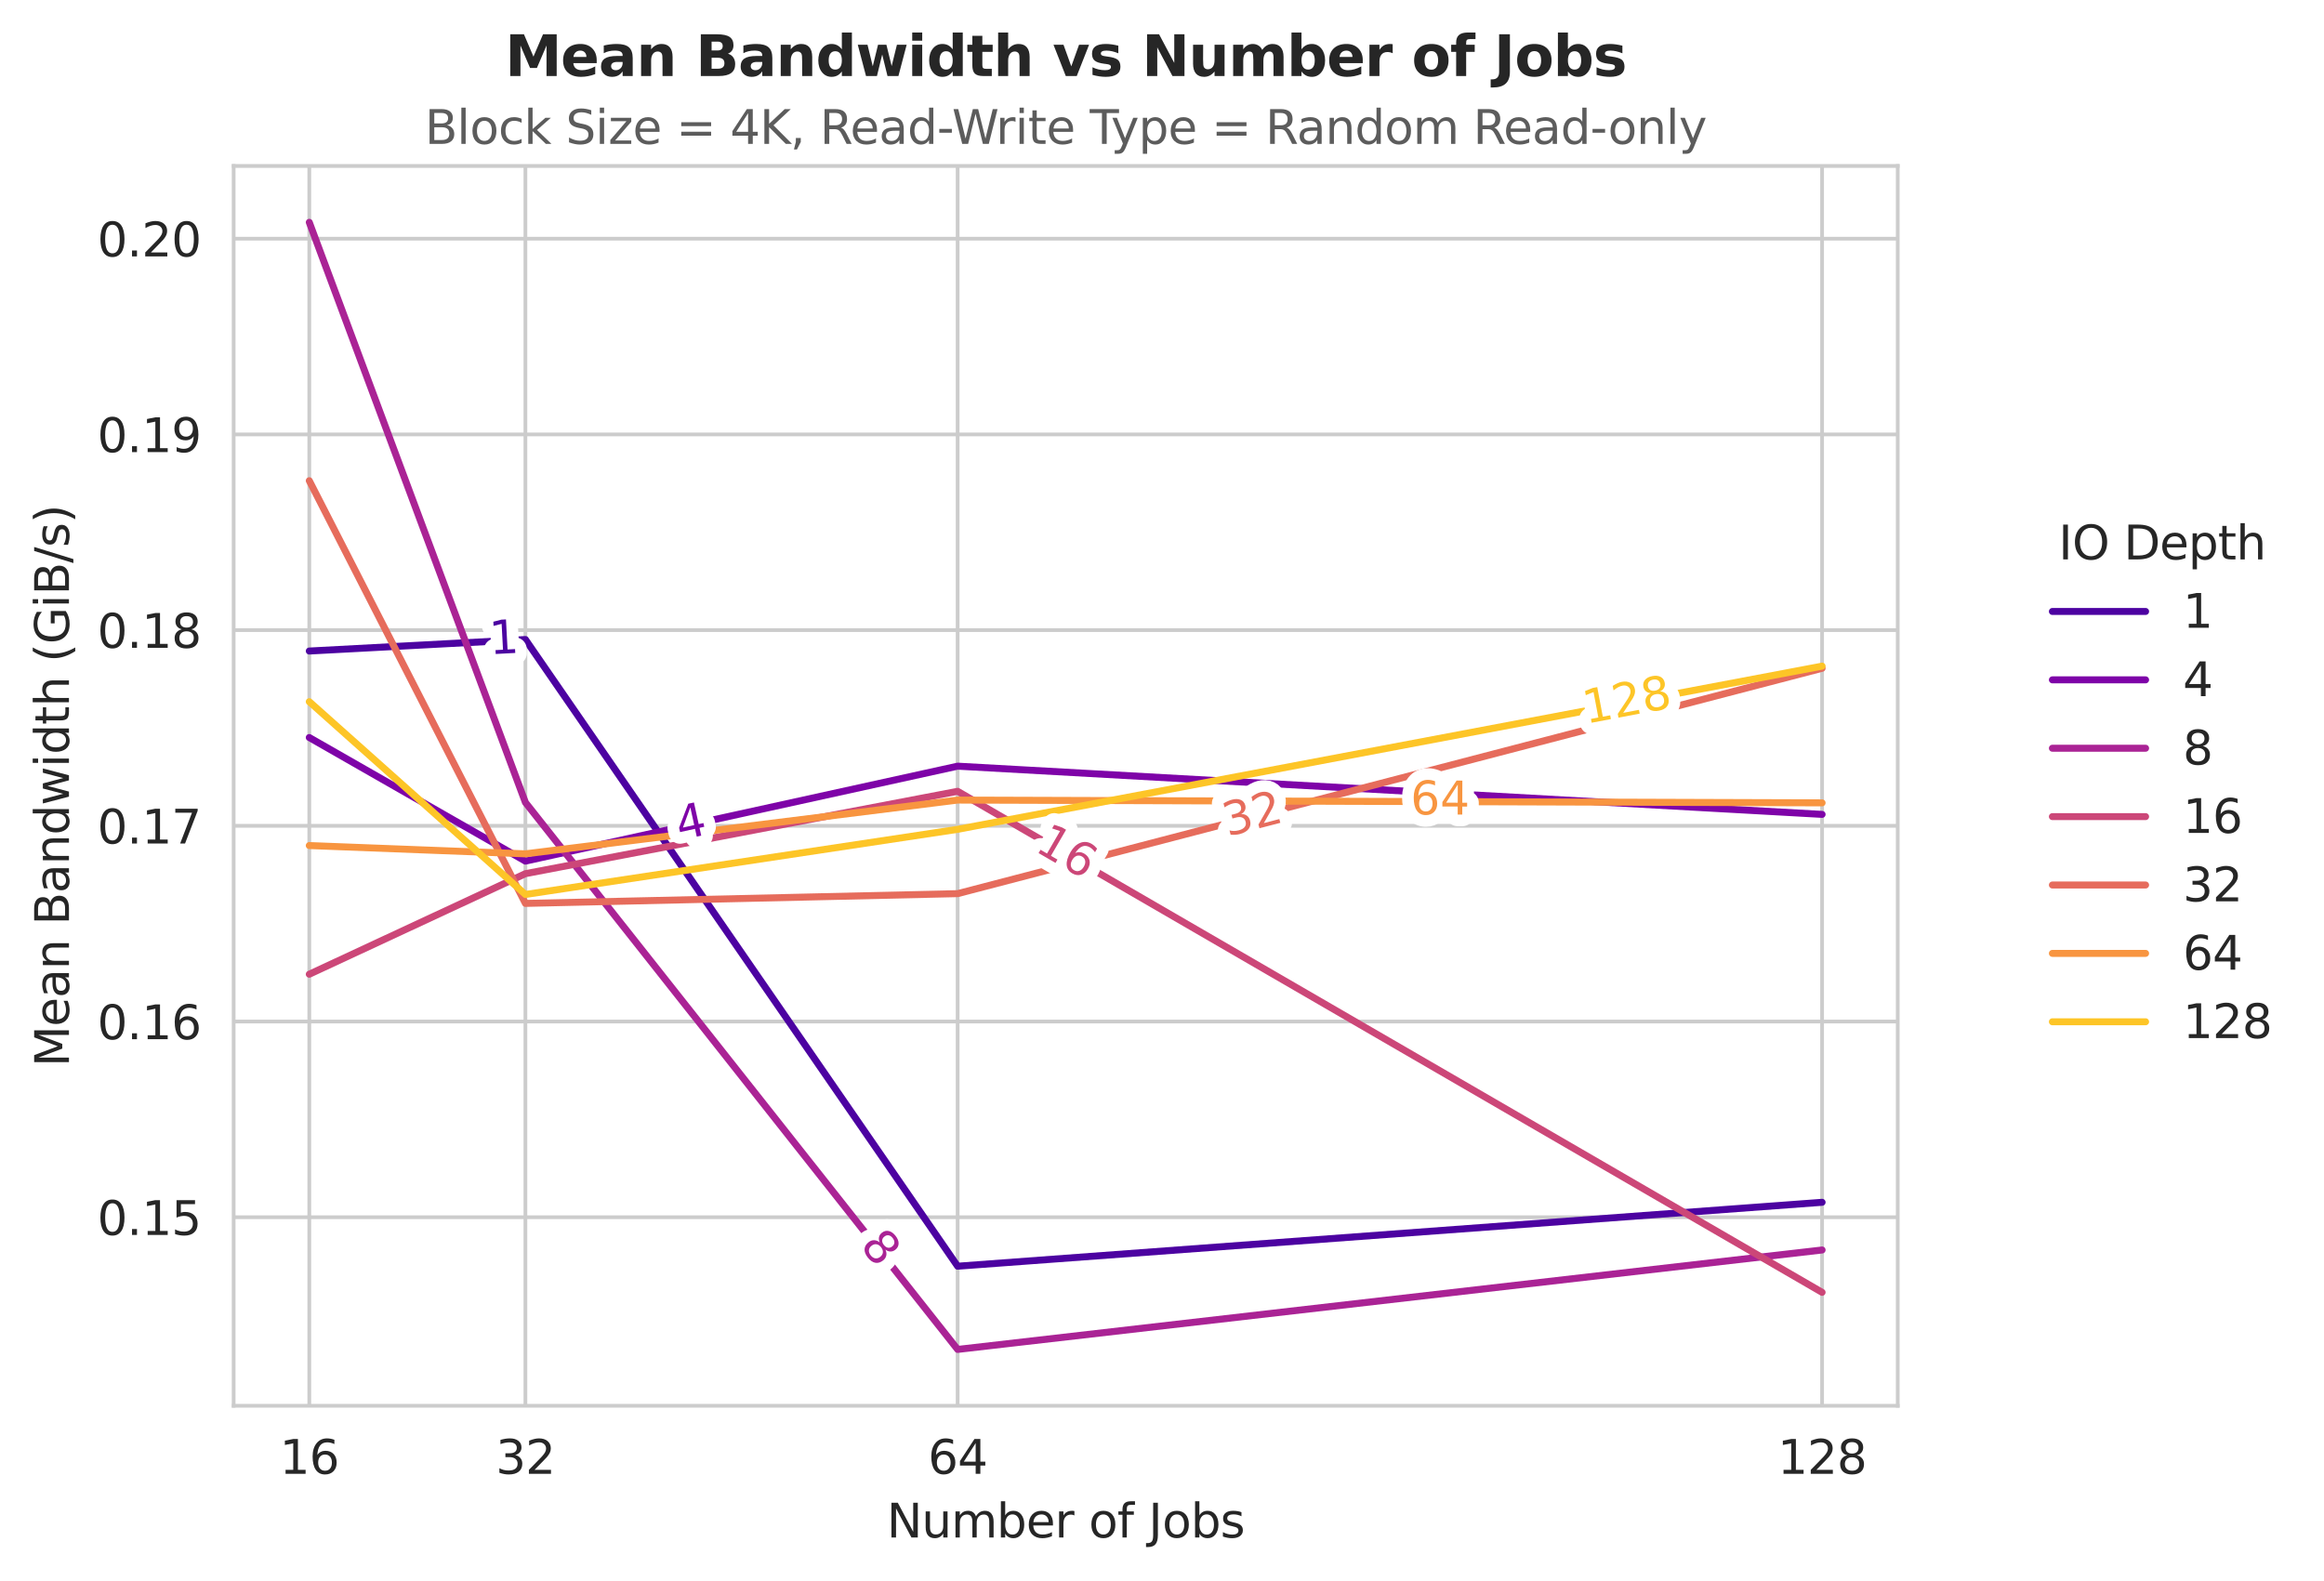 <?xml version="1.0" encoding="utf-8" standalone="no"?>
<!DOCTYPE svg PUBLIC "-//W3C//DTD SVG 1.1//EN"
  "http://www.w3.org/Graphics/SVG/1.1/DTD/svg11.dtd">
<svg xmlns:xlink="http://www.w3.org/1999/xlink" width="498.744pt" height="339.292pt" viewBox="0 0 498.744 339.292" xmlns="http://www.w3.org/2000/svg" version="1.1">
 <defs>
  <style type="text/css">*{stroke-linejoin: round; stroke-linecap: butt}</style>
 </defs>
 <g id="figure_1">
  <g id="patch_1">
   <path d="M 0 339.292 
L 498.744 339.292 
L 498.744 0 
L 0 0 
z
" style="fill: #ffffff"/>
  </g>
  <g id="axes_1">
   <g id="patch_2">
    <path d="M 50.144 301.736 
L 407.264 301.736 
L 407.264 35.624 
L 50.144 35.624 
z
" style="fill: #ffffff"/>
   </g>
   <g id="matplotlib.axis_1">
    <g id="xtick_1">
     <g id="line2d_1">
      <path d="M 205.514 301.736 
L 205.514 35.624 
" clip-path="url(#pd704fdd4b1)" style="fill: none; stroke: #cccccc; stroke-width: 0.8; stroke-linecap: round"/>
     </g>
     <g id="text_1">
      <!-- 64 -->
      <g style="fill: #262626" transform="translate(199.152 316.334) scale(0.1 -0.1)">
       <defs>
        <path id="DejaVuSans-36" d="M 2113 2584 
Q 1688 2584 1439 2293 
Q 1191 2003 1191 1497 
Q 1191 994 1439 701 
Q 1688 409 2113 409 
Q 2538 409 2786 701 
Q 3034 994 3034 1497 
Q 3034 2003 2786 2293 
Q 2538 2584 2113 2584 
z
M 3366 4563 
L 3366 3988 
Q 3128 4100 2886 4159 
Q 2644 4219 2406 4219 
Q 1781 4219 1451 3797 
Q 1122 3375 1075 2522 
Q 1259 2794 1537 2939 
Q 1816 3084 2150 3084 
Q 2853 3084 3261 2657 
Q 3669 2231 3669 1497 
Q 3669 778 3244 343 
Q 2819 -91 2113 -91 
Q 1303 -91 875 529 
Q 447 1150 447 2328 
Q 447 3434 972 4092 
Q 1497 4750 2381 4750 
Q 2619 4750 2861 4703 
Q 3103 4656 3366 4563 
z
" transform="scale(0.016)"/>
        <path id="DejaVuSans-34" d="M 2419 4116 
L 825 1625 
L 2419 1625 
L 2419 4116 
z
M 2253 4666 
L 3047 4666 
L 3047 1625 
L 3713 1625 
L 3713 1100 
L 3047 1100 
L 3047 0 
L 2419 0 
L 2419 1100 
L 313 1100 
L 313 1709 
L 2253 4666 
z
" transform="scale(0.016)"/>
       </defs>
       <use xlink:href="#DejaVuSans-36"/>
       <use xlink:href="#DejaVuSans-34" transform="translate(63.623 0)"/>
      </g>
     </g>
    </g>
    <g id="xtick_2">
     <g id="line2d_2">
      <path d="M 391.031 301.736 
L 391.031 35.624 
" clip-path="url(#pd704fdd4b1)" style="fill: none; stroke: #cccccc; stroke-width: 0.8; stroke-linecap: round"/>
     </g>
     <g id="text_2">
      <!-- 128 -->
      <g style="fill: #262626" transform="translate(381.487 316.334) scale(0.1 -0.1)">
       <defs>
        <path id="DejaVuSans-31" d="M 794 531 
L 1825 531 
L 1825 4091 
L 703 3866 
L 703 4441 
L 1819 4666 
L 2450 4666 
L 2450 531 
L 3481 531 
L 3481 0 
L 794 0 
L 794 531 
z
" transform="scale(0.016)"/>
        <path id="DejaVuSans-32" d="M 1228 531 
L 3431 531 
L 3431 0 
L 469 0 
L 469 531 
Q 828 903 1448 1529 
Q 2069 2156 2228 2338 
Q 2531 2678 2651 2914 
Q 2772 3150 2772 3378 
Q 2772 3750 2511 3984 
Q 2250 4219 1831 4219 
Q 1534 4219 1204 4116 
Q 875 4013 500 3803 
L 500 4441 
Q 881 4594 1212 4672 
Q 1544 4750 1819 4750 
Q 2544 4750 2975 4387 
Q 3406 4025 3406 3419 
Q 3406 3131 3298 2873 
Q 3191 2616 2906 2266 
Q 2828 2175 2409 1742 
Q 1991 1309 1228 531 
z
" transform="scale(0.016)"/>
        <path id="DejaVuSans-38" d="M 2034 2216 
Q 1584 2216 1326 1975 
Q 1069 1734 1069 1313 
Q 1069 891 1326 650 
Q 1584 409 2034 409 
Q 2484 409 2743 651 
Q 3003 894 3003 1313 
Q 3003 1734 2745 1975 
Q 2488 2216 2034 2216 
z
M 1403 2484 
Q 997 2584 770 2862 
Q 544 3141 544 3541 
Q 544 4100 942 4425 
Q 1341 4750 2034 4750 
Q 2731 4750 3128 4425 
Q 3525 4100 3525 3541 
Q 3525 3141 3298 2862 
Q 3072 2584 2669 2484 
Q 3125 2378 3379 2068 
Q 3634 1759 3634 1313 
Q 3634 634 3220 271 
Q 2806 -91 2034 -91 
Q 1263 -91 848 271 
Q 434 634 434 1313 
Q 434 1759 690 2068 
Q 947 2378 1403 2484 
z
M 1172 3481 
Q 1172 3119 1398 2916 
Q 1625 2713 2034 2713 
Q 2441 2713 2670 2916 
Q 2900 3119 2900 3481 
Q 2900 3844 2670 4047 
Q 2441 4250 2034 4250 
Q 1625 4250 1398 4047 
Q 1172 3844 1172 3481 
z
" transform="scale(0.016)"/>
       </defs>
       <use xlink:href="#DejaVuSans-31"/>
       <use xlink:href="#DejaVuSans-32" transform="translate(63.623 0)"/>
       <use xlink:href="#DejaVuSans-38" transform="translate(127.246 0)"/>
      </g>
     </g>
    </g>
    <g id="xtick_3">
     <g id="line2d_3">
      <path d="M 66.376 301.736 
L 66.376 35.624 
" clip-path="url(#pd704fdd4b1)" style="fill: none; stroke: #cccccc; stroke-width: 0.8; stroke-linecap: round"/>
     </g>
     <g id="text_3">
      <!-- 16 -->
      <g style="fill: #262626" transform="translate(60.014 316.334) scale(0.1 -0.1)">
       <use xlink:href="#DejaVuSans-31"/>
       <use xlink:href="#DejaVuSans-36" transform="translate(63.623 0)"/>
      </g>
     </g>
    </g>
    <g id="xtick_4">
     <g id="line2d_4">
      <path d="M 112.756 301.736 
L 112.756 35.624 
" clip-path="url(#pd704fdd4b1)" style="fill: none; stroke: #cccccc; stroke-width: 0.8; stroke-linecap: round"/>
     </g>
     <g id="text_4">
      <!-- 32 -->
      <g style="fill: #262626" transform="translate(106.393 316.334) scale(0.1 -0.1)">
       <defs>
        <path id="DejaVuSans-33" d="M 2597 2516 
Q 3050 2419 3304 2112 
Q 3559 1806 3559 1356 
Q 3559 666 3084 287 
Q 2609 -91 1734 -91 
Q 1441 -91 1130 -33 
Q 819 25 488 141 
L 488 750 
Q 750 597 1062 519 
Q 1375 441 1716 441 
Q 2309 441 2620 675 
Q 2931 909 2931 1356 
Q 2931 1769 2642 2001 
Q 2353 2234 1838 2234 
L 1294 2234 
L 1294 2753 
L 1863 2753 
Q 2328 2753 2575 2939 
Q 2822 3125 2822 3475 
Q 2822 3834 2567 4026 
Q 2313 4219 1838 4219 
Q 1578 4219 1281 4162 
Q 984 4106 628 3988 
L 628 4550 
Q 988 4650 1302 4700 
Q 1616 4750 1894 4750 
Q 2613 4750 3031 4423 
Q 3450 4097 3450 3541 
Q 3450 3153 3228 2886 
Q 3006 2619 2597 2516 
z
" transform="scale(0.016)"/>
       </defs>
       <use xlink:href="#DejaVuSans-33"/>
       <use xlink:href="#DejaVuSans-32" transform="translate(63.623 0)"/>
      </g>
     </g>
    </g>
    <g id="text_5">
     <!-- Number of Jobs -->
     <g style="fill: #262626" transform="translate(190.307 330.012) scale(0.1 -0.1)">
      <defs>
       <path id="DejaVuSans-4e" d="M 628 4666 
L 1478 4666 
L 3547 763 
L 3547 4666 
L 4159 4666 
L 4159 0 
L 3309 0 
L 1241 3903 
L 1241 0 
L 628 0 
L 628 4666 
z
" transform="scale(0.016)"/>
       <path id="DejaVuSans-75" d="M 544 1381 
L 544 3500 
L 1119 3500 
L 1119 1403 
Q 1119 906 1312 657 
Q 1506 409 1894 409 
Q 2359 409 2629 706 
Q 2900 1003 2900 1516 
L 2900 3500 
L 3475 3500 
L 3475 0 
L 2900 0 
L 2900 538 
Q 2691 219 2414 64 
Q 2138 -91 1772 -91 
Q 1169 -91 856 284 
Q 544 659 544 1381 
z
M 1991 3584 
L 1991 3584 
z
" transform="scale(0.016)"/>
       <path id="DejaVuSans-6d" d="M 3328 2828 
Q 3544 3216 3844 3400 
Q 4144 3584 4550 3584 
Q 5097 3584 5394 3201 
Q 5691 2819 5691 2113 
L 5691 0 
L 5113 0 
L 5113 2094 
Q 5113 2597 4934 2840 
Q 4756 3084 4391 3084 
Q 3944 3084 3684 2787 
Q 3425 2491 3425 1978 
L 3425 0 
L 2847 0 
L 2847 2094 
Q 2847 2600 2669 2842 
Q 2491 3084 2119 3084 
Q 1678 3084 1418 2786 
Q 1159 2488 1159 1978 
L 1159 0 
L 581 0 
L 581 3500 
L 1159 3500 
L 1159 2956 
Q 1356 3278 1631 3431 
Q 1906 3584 2284 3584 
Q 2666 3584 2933 3390 
Q 3200 3197 3328 2828 
z
" transform="scale(0.016)"/>
       <path id="DejaVuSans-62" d="M 3116 1747 
Q 3116 2381 2855 2742 
Q 2594 3103 2138 3103 
Q 1681 3103 1420 2742 
Q 1159 2381 1159 1747 
Q 1159 1113 1420 752 
Q 1681 391 2138 391 
Q 2594 391 2855 752 
Q 3116 1113 3116 1747 
z
M 1159 2969 
Q 1341 3281 1617 3432 
Q 1894 3584 2278 3584 
Q 2916 3584 3314 3078 
Q 3713 2572 3713 1747 
Q 3713 922 3314 415 
Q 2916 -91 2278 -91 
Q 1894 -91 1617 61 
Q 1341 213 1159 525 
L 1159 0 
L 581 0 
L 581 4863 
L 1159 4863 
L 1159 2969 
z
" transform="scale(0.016)"/>
       <path id="DejaVuSans-65" d="M 3597 1894 
L 3597 1613 
L 953 1613 
Q 991 1019 1311 708 
Q 1631 397 2203 397 
Q 2534 397 2845 478 
Q 3156 559 3463 722 
L 3463 178 
Q 3153 47 2828 -22 
Q 2503 -91 2169 -91 
Q 1331 -91 842 396 
Q 353 884 353 1716 
Q 353 2575 817 3079 
Q 1281 3584 2069 3584 
Q 2775 3584 3186 3129 
Q 3597 2675 3597 1894 
z
M 3022 2063 
Q 3016 2534 2758 2815 
Q 2500 3097 2075 3097 
Q 1594 3097 1305 2825 
Q 1016 2553 972 2059 
L 3022 2063 
z
" transform="scale(0.016)"/>
       <path id="DejaVuSans-72" d="M 2631 2963 
Q 2534 3019 2420 3045 
Q 2306 3072 2169 3072 
Q 1681 3072 1420 2755 
Q 1159 2438 1159 1844 
L 1159 0 
L 581 0 
L 581 3500 
L 1159 3500 
L 1159 2956 
Q 1341 3275 1631 3429 
Q 1922 3584 2338 3584 
Q 2397 3584 2469 3576 
Q 2541 3569 2628 3553 
L 2631 2963 
z
" transform="scale(0.016)"/>
       <path id="DejaVuSans-20" transform="scale(0.016)"/>
       <path id="DejaVuSans-6f" d="M 1959 3097 
Q 1497 3097 1228 2736 
Q 959 2375 959 1747 
Q 959 1119 1226 758 
Q 1494 397 1959 397 
Q 2419 397 2687 759 
Q 2956 1122 2956 1747 
Q 2956 2369 2687 2733 
Q 2419 3097 1959 3097 
z
M 1959 3584 
Q 2709 3584 3137 3096 
Q 3566 2609 3566 1747 
Q 3566 888 3137 398 
Q 2709 -91 1959 -91 
Q 1206 -91 779 398 
Q 353 888 353 1747 
Q 353 2609 779 3096 
Q 1206 3584 1959 3584 
z
" transform="scale(0.016)"/>
       <path id="DejaVuSans-66" d="M 2375 4863 
L 2375 4384 
L 1825 4384 
Q 1516 4384 1395 4259 
Q 1275 4134 1275 3809 
L 1275 3500 
L 2222 3500 
L 2222 3053 
L 1275 3053 
L 1275 0 
L 697 0 
L 697 3053 
L 147 3053 
L 147 3500 
L 697 3500 
L 697 3744 
Q 697 4328 969 4595 
Q 1241 4863 1831 4863 
L 2375 4863 
z
" transform="scale(0.016)"/>
       <path id="DejaVuSans-4a" d="M 628 4666 
L 1259 4666 
L 1259 325 
Q 1259 -519 939 -900 
Q 619 -1281 -91 -1281 
L -331 -1281 
L -331 -750 
L -134 -750 
Q 284 -750 456 -515 
Q 628 -281 628 325 
L 628 4666 
z
" transform="scale(0.016)"/>
       <path id="DejaVuSans-73" d="M 2834 3397 
L 2834 2853 
Q 2591 2978 2328 3040 
Q 2066 3103 1784 3103 
Q 1356 3103 1142 2972 
Q 928 2841 928 2578 
Q 928 2378 1081 2264 
Q 1234 2150 1697 2047 
L 1894 2003 
Q 2506 1872 2764 1633 
Q 3022 1394 3022 966 
Q 3022 478 2636 193 
Q 2250 -91 1575 -91 
Q 1294 -91 989 -36 
Q 684 19 347 128 
L 347 722 
Q 666 556 975 473 
Q 1284 391 1588 391 
Q 1994 391 2212 530 
Q 2431 669 2431 922 
Q 2431 1156 2273 1281 
Q 2116 1406 1581 1522 
L 1381 1569 
Q 847 1681 609 1914 
Q 372 2147 372 2553 
Q 372 3047 722 3315 
Q 1072 3584 1716 3584 
Q 2034 3584 2315 3537 
Q 2597 3491 2834 3397 
z
" transform="scale(0.016)"/>
      </defs>
      <use xlink:href="#DejaVuSans-4e"/>
      <use xlink:href="#DejaVuSans-75" transform="translate(74.805 0)"/>
      <use xlink:href="#DejaVuSans-6d" transform="translate(138.184 0)"/>
      <use xlink:href="#DejaVuSans-62" transform="translate(235.596 0)"/>
      <use xlink:href="#DejaVuSans-65" transform="translate(299.072 0)"/>
      <use xlink:href="#DejaVuSans-72" transform="translate(360.596 0)"/>
      <use xlink:href="#DejaVuSans-20" transform="translate(401.709 0)"/>
      <use xlink:href="#DejaVuSans-6f" transform="translate(433.496 0)"/>
      <use xlink:href="#DejaVuSans-66" transform="translate(494.678 0)"/>
      <use xlink:href="#DejaVuSans-20" transform="translate(529.883 0)"/>
      <use xlink:href="#DejaVuSans-4a" transform="translate(561.67 0)"/>
      <use xlink:href="#DejaVuSans-6f" transform="translate(591.162 0)"/>
      <use xlink:href="#DejaVuSans-62" transform="translate(652.344 0)"/>
      <use xlink:href="#DejaVuSans-73" transform="translate(715.82 0)"/>
     </g>
    </g>
   </g>
   <g id="matplotlib.axis_2">
    <g id="ytick_1">
     <g id="line2d_5">
      <path d="M 50.144 261.264 
L 407.264 261.264 
" clip-path="url(#pd704fdd4b1)" style="fill: none; stroke: #cccccc; stroke-width: 0.8; stroke-linecap: round"/>
     </g>
     <g id="text_6">
      <!-- 0.15 -->
      <g style="fill: #262626" transform="translate(20.878 265.064) scale(0.1 -0.1)">
       <defs>
        <path id="DejaVuSans-30" d="M 2034 4250 
Q 1547 4250 1301 3770 
Q 1056 3291 1056 2328 
Q 1056 1369 1301 889 
Q 1547 409 2034 409 
Q 2525 409 2770 889 
Q 3016 1369 3016 2328 
Q 3016 3291 2770 3770 
Q 2525 4250 2034 4250 
z
M 2034 4750 
Q 2819 4750 3233 4129 
Q 3647 3509 3647 2328 
Q 3647 1150 3233 529 
Q 2819 -91 2034 -91 
Q 1250 -91 836 529 
Q 422 1150 422 2328 
Q 422 3509 836 4129 
Q 1250 4750 2034 4750 
z
" transform="scale(0.016)"/>
        <path id="DejaVuSans-2e" d="M 684 794 
L 1344 794 
L 1344 0 
L 684 0 
L 684 794 
z
" transform="scale(0.016)"/>
        <path id="DejaVuSans-35" d="M 691 4666 
L 3169 4666 
L 3169 4134 
L 1269 4134 
L 1269 2991 
Q 1406 3038 1543 3061 
Q 1681 3084 1819 3084 
Q 2600 3084 3056 2656 
Q 3513 2228 3513 1497 
Q 3513 744 3044 326 
Q 2575 -91 1722 -91 
Q 1428 -91 1123 -41 
Q 819 9 494 109 
L 494 744 
Q 775 591 1075 516 
Q 1375 441 1709 441 
Q 2250 441 2565 725 
Q 2881 1009 2881 1497 
Q 2881 1984 2565 2268 
Q 2250 2553 1709 2553 
Q 1456 2553 1204 2497 
Q 953 2441 691 2322 
L 691 4666 
z
" transform="scale(0.016)"/>
       </defs>
       <use xlink:href="#DejaVuSans-30"/>
       <use xlink:href="#DejaVuSans-2e" transform="translate(63.623 0)"/>
       <use xlink:href="#DejaVuSans-31" transform="translate(95.41 0)"/>
       <use xlink:href="#DejaVuSans-35" transform="translate(159.033 0)"/>
      </g>
     </g>
    </g>
    <g id="ytick_2">
     <g id="line2d_6">
      <path d="M 50.144 219.259 
L 407.264 219.259 
" clip-path="url(#pd704fdd4b1)" style="fill: none; stroke: #cccccc; stroke-width: 0.8; stroke-linecap: round"/>
     </g>
     <g id="text_7">
      <!-- 0.16 -->
      <g style="fill: #262626" transform="translate(20.878 223.058) scale(0.1 -0.1)">
       <use xlink:href="#DejaVuSans-30"/>
       <use xlink:href="#DejaVuSans-2e" transform="translate(63.623 0)"/>
       <use xlink:href="#DejaVuSans-31" transform="translate(95.41 0)"/>
       <use xlink:href="#DejaVuSans-36" transform="translate(159.033 0)"/>
      </g>
     </g>
    </g>
    <g id="ytick_3">
     <g id="line2d_7">
      <path d="M 50.144 177.253 
L 407.264 177.253 
" clip-path="url(#pd704fdd4b1)" style="fill: none; stroke: #cccccc; stroke-width: 0.8; stroke-linecap: round"/>
     </g>
     <g id="text_8">
      <!-- 0.17 -->
      <g style="fill: #262626" transform="translate(20.878 181.052) scale(0.1 -0.1)">
       <defs>
        <path id="DejaVuSans-37" d="M 525 4666 
L 3525 4666 
L 3525 4397 
L 1831 0 
L 1172 0 
L 2766 4134 
L 525 4134 
L 525 4666 
z
" transform="scale(0.016)"/>
       </defs>
       <use xlink:href="#DejaVuSans-30"/>
       <use xlink:href="#DejaVuSans-2e" transform="translate(63.623 0)"/>
       <use xlink:href="#DejaVuSans-31" transform="translate(95.41 0)"/>
       <use xlink:href="#DejaVuSans-37" transform="translate(159.033 0)"/>
      </g>
     </g>
    </g>
    <g id="ytick_4">
     <g id="line2d_8">
      <path d="M 50.144 135.247 
L 407.264 135.247 
" clip-path="url(#pd704fdd4b1)" style="fill: none; stroke: #cccccc; stroke-width: 0.8; stroke-linecap: round"/>
     </g>
     <g id="text_9">
      <!-- 0.18 -->
      <g style="fill: #262626" transform="translate(20.878 139.047) scale(0.1 -0.1)">
       <use xlink:href="#DejaVuSans-30"/>
       <use xlink:href="#DejaVuSans-2e" transform="translate(63.623 0)"/>
       <use xlink:href="#DejaVuSans-31" transform="translate(95.41 0)"/>
       <use xlink:href="#DejaVuSans-38" transform="translate(159.033 0)"/>
      </g>
     </g>
    </g>
    <g id="ytick_5">
     <g id="line2d_9">
      <path d="M 50.144 93.242 
L 407.264 93.242 
" clip-path="url(#pd704fdd4b1)" style="fill: none; stroke: #cccccc; stroke-width: 0.8; stroke-linecap: round"/>
     </g>
     <g id="text_10">
      <!-- 0.19 -->
      <g style="fill: #262626" transform="translate(20.878 97.041) scale(0.1 -0.1)">
       <defs>
        <path id="DejaVuSans-39" d="M 703 97 
L 703 672 
Q 941 559 1184 500 
Q 1428 441 1663 441 
Q 2288 441 2617 861 
Q 2947 1281 2994 2138 
Q 2813 1869 2534 1725 
Q 2256 1581 1919 1581 
Q 1219 1581 811 2004 
Q 403 2428 403 3163 
Q 403 3881 828 4315 
Q 1253 4750 1959 4750 
Q 2769 4750 3195 4129 
Q 3622 3509 3622 2328 
Q 3622 1225 3098 567 
Q 2575 -91 1691 -91 
Q 1453 -91 1209 -44 
Q 966 3 703 97 
z
M 1959 2075 
Q 2384 2075 2632 2365 
Q 2881 2656 2881 3163 
Q 2881 3666 2632 3958 
Q 2384 4250 1959 4250 
Q 1534 4250 1286 3958 
Q 1038 3666 1038 3163 
Q 1038 2656 1286 2365 
Q 1534 2075 1959 2075 
z
" transform="scale(0.016)"/>
       </defs>
       <use xlink:href="#DejaVuSans-30"/>
       <use xlink:href="#DejaVuSans-2e" transform="translate(63.623 0)"/>
       <use xlink:href="#DejaVuSans-31" transform="translate(95.41 0)"/>
       <use xlink:href="#DejaVuSans-39" transform="translate(159.033 0)"/>
      </g>
     </g>
    </g>
    <g id="ytick_6">
     <g id="line2d_10">
      <path d="M 50.144 51.236 
L 407.264 51.236 
" clip-path="url(#pd704fdd4b1)" style="fill: none; stroke: #cccccc; stroke-width: 0.8; stroke-linecap: round"/>
     </g>
     <g id="text_11">
      <!-- 0.20 -->
      <g style="fill: #262626" transform="translate(20.878 55.035) scale(0.1 -0.1)">
       <use xlink:href="#DejaVuSans-30"/>
       <use xlink:href="#DejaVuSans-2e" transform="translate(63.623 0)"/>
       <use xlink:href="#DejaVuSans-32" transform="translate(95.41 0)"/>
       <use xlink:href="#DejaVuSans-30" transform="translate(159.033 0)"/>
      </g>
     </g>
    </g>
    <g id="text_12">
     <!-- Mean Bandwidth (GiB/s) -->
     <g style="fill: #262626" transform="translate(14.798 228.984) rotate(-90) scale(0.1 -0.1)">
      <defs>
       <path id="DejaVuSans-4d" d="M 628 4666 
L 1569 4666 
L 2759 1491 
L 3956 4666 
L 4897 4666 
L 4897 0 
L 4281 0 
L 4281 4097 
L 3078 897 
L 2444 897 
L 1241 4097 
L 1241 0 
L 628 0 
L 628 4666 
z
" transform="scale(0.016)"/>
       <path id="DejaVuSans-61" d="M 2194 1759 
Q 1497 1759 1228 1600 
Q 959 1441 959 1056 
Q 959 750 1161 570 
Q 1363 391 1709 391 
Q 2188 391 2477 730 
Q 2766 1069 2766 1631 
L 2766 1759 
L 2194 1759 
z
M 3341 1997 
L 3341 0 
L 2766 0 
L 2766 531 
Q 2569 213 2275 61 
Q 1981 -91 1556 -91 
Q 1019 -91 701 211 
Q 384 513 384 1019 
Q 384 1609 779 1909 
Q 1175 2209 1959 2209 
L 2766 2209 
L 2766 2266 
Q 2766 2663 2505 2880 
Q 2244 3097 1772 3097 
Q 1472 3097 1187 3025 
Q 903 2953 641 2809 
L 641 3341 
Q 956 3463 1253 3523 
Q 1550 3584 1831 3584 
Q 2591 3584 2966 3190 
Q 3341 2797 3341 1997 
z
" transform="scale(0.016)"/>
       <path id="DejaVuSans-6e" d="M 3513 2113 
L 3513 0 
L 2938 0 
L 2938 2094 
Q 2938 2591 2744 2837 
Q 2550 3084 2163 3084 
Q 1697 3084 1428 2787 
Q 1159 2491 1159 1978 
L 1159 0 
L 581 0 
L 581 3500 
L 1159 3500 
L 1159 2956 
Q 1366 3272 1645 3428 
Q 1925 3584 2291 3584 
Q 2894 3584 3203 3211 
Q 3513 2838 3513 2113 
z
" transform="scale(0.016)"/>
       <path id="DejaVuSans-42" d="M 1259 2228 
L 1259 519 
L 2272 519 
Q 2781 519 3026 730 
Q 3272 941 3272 1375 
Q 3272 1813 3026 2020 
Q 2781 2228 2272 2228 
L 1259 2228 
z
M 1259 4147 
L 1259 2741 
L 2194 2741 
Q 2656 2741 2882 2914 
Q 3109 3088 3109 3444 
Q 3109 3797 2882 3972 
Q 2656 4147 2194 4147 
L 1259 4147 
z
M 628 4666 
L 2241 4666 
Q 2963 4666 3353 4366 
Q 3744 4066 3744 3513 
Q 3744 3084 3544 2831 
Q 3344 2578 2956 2516 
Q 3422 2416 3680 2098 
Q 3938 1781 3938 1306 
Q 3938 681 3513 340 
Q 3088 0 2303 0 
L 628 0 
L 628 4666 
z
" transform="scale(0.016)"/>
       <path id="DejaVuSans-64" d="M 2906 2969 
L 2906 4863 
L 3481 4863 
L 3481 0 
L 2906 0 
L 2906 525 
Q 2725 213 2448 61 
Q 2172 -91 1784 -91 
Q 1150 -91 751 415 
Q 353 922 353 1747 
Q 353 2572 751 3078 
Q 1150 3584 1784 3584 
Q 2172 3584 2448 3432 
Q 2725 3281 2906 2969 
z
M 947 1747 
Q 947 1113 1208 752 
Q 1469 391 1925 391 
Q 2381 391 2643 752 
Q 2906 1113 2906 1747 
Q 2906 2381 2643 2742 
Q 2381 3103 1925 3103 
Q 1469 3103 1208 2742 
Q 947 2381 947 1747 
z
" transform="scale(0.016)"/>
       <path id="DejaVuSans-77" d="M 269 3500 
L 844 3500 
L 1563 769 
L 2278 3500 
L 2956 3500 
L 3675 769 
L 4391 3500 
L 4966 3500 
L 4050 0 
L 3372 0 
L 2619 2869 
L 1863 0 
L 1184 0 
L 269 3500 
z
" transform="scale(0.016)"/>
       <path id="DejaVuSans-69" d="M 603 3500 
L 1178 3500 
L 1178 0 
L 603 0 
L 603 3500 
z
M 603 4863 
L 1178 4863 
L 1178 4134 
L 603 4134 
L 603 4863 
z
" transform="scale(0.016)"/>
       <path id="DejaVuSans-74" d="M 1172 4494 
L 1172 3500 
L 2356 3500 
L 2356 3053 
L 1172 3053 
L 1172 1153 
Q 1172 725 1289 603 
Q 1406 481 1766 481 
L 2356 481 
L 2356 0 
L 1766 0 
Q 1100 0 847 248 
Q 594 497 594 1153 
L 594 3053 
L 172 3053 
L 172 3500 
L 594 3500 
L 594 4494 
L 1172 4494 
z
" transform="scale(0.016)"/>
       <path id="DejaVuSans-68" d="M 3513 2113 
L 3513 0 
L 2938 0 
L 2938 2094 
Q 2938 2591 2744 2837 
Q 2550 3084 2163 3084 
Q 1697 3084 1428 2787 
Q 1159 2491 1159 1978 
L 1159 0 
L 581 0 
L 581 4863 
L 1159 4863 
L 1159 2956 
Q 1366 3272 1645 3428 
Q 1925 3584 2291 3584 
Q 2894 3584 3203 3211 
Q 3513 2838 3513 2113 
z
" transform="scale(0.016)"/>
       <path id="DejaVuSans-28" d="M 1984 4856 
Q 1566 4138 1362 3434 
Q 1159 2731 1159 2009 
Q 1159 1288 1364 580 
Q 1569 -128 1984 -844 
L 1484 -844 
Q 1016 -109 783 600 
Q 550 1309 550 2009 
Q 550 2706 781 3412 
Q 1013 4119 1484 4856 
L 1984 4856 
z
" transform="scale(0.016)"/>
       <path id="DejaVuSans-47" d="M 3809 666 
L 3809 1919 
L 2778 1919 
L 2778 2438 
L 4434 2438 
L 4434 434 
Q 4069 175 3628 42 
Q 3188 -91 2688 -91 
Q 1594 -91 976 548 
Q 359 1188 359 2328 
Q 359 3472 976 4111 
Q 1594 4750 2688 4750 
Q 3144 4750 3555 4637 
Q 3966 4525 4313 4306 
L 4313 3634 
Q 3963 3931 3569 4081 
Q 3175 4231 2741 4231 
Q 1884 4231 1454 3753 
Q 1025 3275 1025 2328 
Q 1025 1384 1454 906 
Q 1884 428 2741 428 
Q 3075 428 3337 486 
Q 3600 544 3809 666 
z
" transform="scale(0.016)"/>
       <path id="DejaVuSans-2f" d="M 1625 4666 
L 2156 4666 
L 531 -594 
L 0 -594 
L 1625 4666 
z
" transform="scale(0.016)"/>
       <path id="DejaVuSans-29" d="M 513 4856 
L 1013 4856 
Q 1481 4119 1714 3412 
Q 1947 2706 1947 2009 
Q 1947 1309 1714 600 
Q 1481 -109 1013 -844 
L 513 -844 
Q 928 -128 1133 580 
Q 1338 1288 1338 2009 
Q 1338 2731 1133 3434 
Q 928 4138 513 4856 
z
" transform="scale(0.016)"/>
      </defs>
      <use xlink:href="#DejaVuSans-4d"/>
      <use xlink:href="#DejaVuSans-65" transform="translate(86.279 0)"/>
      <use xlink:href="#DejaVuSans-61" transform="translate(147.803 0)"/>
      <use xlink:href="#DejaVuSans-6e" transform="translate(209.082 0)"/>
      <use xlink:href="#DejaVuSans-20" transform="translate(272.461 0)"/>
      <use xlink:href="#DejaVuSans-42" transform="translate(304.248 0)"/>
      <use xlink:href="#DejaVuSans-61" transform="translate(372.852 0)"/>
      <use xlink:href="#DejaVuSans-6e" transform="translate(434.131 0)"/>
      <use xlink:href="#DejaVuSans-64" transform="translate(497.51 0)"/>
      <use xlink:href="#DejaVuSans-77" transform="translate(560.986 0)"/>
      <use xlink:href="#DejaVuSans-69" transform="translate(642.773 0)"/>
      <use xlink:href="#DejaVuSans-64" transform="translate(670.557 0)"/>
      <use xlink:href="#DejaVuSans-74" transform="translate(734.033 0)"/>
      <use xlink:href="#DejaVuSans-68" transform="translate(773.242 0)"/>
      <use xlink:href="#DejaVuSans-20" transform="translate(836.621 0)"/>
      <use xlink:href="#DejaVuSans-28" transform="translate(868.408 0)"/>
      <use xlink:href="#DejaVuSans-47" transform="translate(907.422 0)"/>
      <use xlink:href="#DejaVuSans-69" transform="translate(984.912 0)"/>
      <use xlink:href="#DejaVuSans-42" transform="translate(1012.695 0)"/>
      <use xlink:href="#DejaVuSans-2f" transform="translate(1081.299 0)"/>
      <use xlink:href="#DejaVuSans-73" transform="translate(1114.99 0)"/>
      <use xlink:href="#DejaVuSans-29" transform="translate(1167.09 0)"/>
     </g>
    </g>
   </g>
   <g id="FillBetweenPolyCollection_1"/>
   <g id="FillBetweenPolyCollection_2"/>
   <g id="FillBetweenPolyCollection_3"/>
   <g id="FillBetweenPolyCollection_4"/>
   <g id="FillBetweenPolyCollection_5"/>
   <g id="FillBetweenPolyCollection_6"/>
   <g id="FillBetweenPolyCollection_7"/>
   <g id="line2d_11">
    <path d="M 66.376 139.737 
L 112.756 137.266 
L 205.514 271.779 
L 391.031 258.062 
" clip-path="url(#pd704fdd4b1)" style="fill: none; stroke: #4c02a1; stroke-width: 1.5; stroke-linecap: round"/>
   </g>
   <g id="line2d_12">
    <path d="M 66.376 158.303 
L 112.756 184.831 
L 205.514 164.448 
L 391.031 174.799 
" clip-path="url(#pd704fdd4b1)" style="fill: none; stroke: #7e03a8; stroke-width: 1.5; stroke-linecap: round"/>
   </g>
   <g id="line2d_13">
    <path d="M 66.376 47.72 
L 112.756 172.238 
L 205.514 289.64 
L 391.031 268.297 
" clip-path="url(#pd704fdd4b1)" style="fill: none; stroke: #aa2395; stroke-width: 1.5; stroke-linecap: round"/>
   </g>
   <g id="line2d_14">
    <path d="M 66.376 209.109 
L 112.756 187.523 
L 205.514 169.847 
L 391.031 277.386 
" clip-path="url(#pd704fdd4b1)" style="fill: none; stroke: #cc4778; stroke-width: 1.5; stroke-linecap: round"/>
   </g>
   <g id="line2d_15">
    <path d="M 66.376 103.179 
L 112.756 193.906 
L 205.514 191.811 
L 391.031 143.443 
" clip-path="url(#pd704fdd4b1)" style="fill: none; stroke: #e66c5c; stroke-width: 1.5; stroke-linecap: round"/>
   </g>
   <g id="line2d_16">
    <path d="M 66.376 181.489 
L 112.756 183.269 
L 205.514 171.727 
L 391.031 172.326 
" clip-path="url(#pd704fdd4b1)" style="fill: none; stroke: #f89540; stroke-width: 1.5; stroke-linecap: round"/>
   </g>
   <g id="line2d_17">
    <path d="M 66.376 150.61 
L 112.756 191.989 
L 205.514 178.008 
L 391.031 142.98 
" clip-path="url(#pd704fdd4b1)" style="fill: none; stroke: #fdc527; stroke-width: 1.5; stroke-linecap: round"/>
   </g>
   <g id="line2d_18"/>
   <g id="line2d_19"/>
   <g id="line2d_20"/>
   <g id="line2d_21"/>
   <g id="line2d_22"/>
   <g id="line2d_23"/>
   <g id="line2d_24"/>
   <g id="text_13">
    <path d="M 106.341 139.541 
L 107.949 139.455 
L 107.653 133.9 
L 105.921 134.345 
L 105.874 133.447 
L 107.596 133.004 
L 108.581 132.951 
L 108.924 139.403 
L 110.533 139.317 
L 110.577 140.146 
L 106.385 140.369 
L 106.341 139.541 
z
" clip-path="url(#pd704fdd4b1)" style="fill: #4c02a1; stroke: #ffffff; stroke-width: 5"/>
    <path d="M 106.341 139.541 
L 107.949 139.455 
L 107.653 133.9 
L 105.921 134.345 
L 105.874 133.447 
L 107.596 133.004 
L 108.581 132.951 
L 108.924 139.403 
L 110.533 139.317 
L 110.577 140.146 
L 106.385 140.369 
L 106.341 139.541 
z
" clip-path="url(#pd704fdd4b1)" style="fill: #4c02a1"/>
   </g>
   <g id="text_14">
    <path d="M 148.148 173.294 
L 146.551 177.63 
L 148.984 177.096 
L 148.148 173.294 
z
M 147.71 172.51 
L 148.922 172.244 
L 149.942 176.885 
L 150.958 176.662 
L 151.134 177.463 
L 150.118 177.686 
L 150.487 179.365 
L 149.528 179.575 
L 149.16 177.897 
L 145.946 178.603 
L 145.741 177.674 
L 147.71 172.51 
z
" clip-path="url(#pd704fdd4b1)" style="fill: #7e03a8; stroke: #ffffff; stroke-width: 5"/>
    <path d="M 148.148 173.294 
L 146.551 177.63 
L 148.984 177.096 
L 148.148 173.294 
z
M 147.71 172.51 
L 148.922 172.244 
L 149.942 176.885 
L 150.958 176.662 
L 151.134 177.463 
L 150.118 177.686 
L 150.487 179.365 
L 149.528 179.575 
L 149.16 177.897 
L 145.946 178.603 
L 145.741 177.674 
L 147.71 172.51 
z
" clip-path="url(#pd704fdd4b1)" style="fill: #7e03a8"/>
   </g>
   <g id="text_15">
    <path d="M 189.078 267.702 
Q 188.642 267.15 188.096 267.068 
Q 187.552 266.986 187.036 267.394 
Q 186.518 267.802 186.472 268.351 
Q 186.426 268.901 186.862 269.452 
Q 187.298 270.004 187.846 270.087 
Q 188.395 270.171 188.909 269.765 
Q 189.425 269.357 189.471 268.807 
Q 189.517 268.259 189.078 267.702 
z
M 188.795 266.669 
Q 188.524 266.074 188.645 265.527 
Q 188.768 264.979 189.259 264.592 
Q 189.944 264.05 190.728 264.224 
Q 191.513 264.398 192.184 265.248 
Q 192.859 266.102 192.845 266.904 
Q 192.832 267.705 192.146 268.247 
Q 191.656 268.634 191.094 268.626 
Q 190.534 268.618 190.021 268.221 
Q 190.333 268.883 190.199 269.494 
Q 190.067 270.106 189.52 270.538 
Q 188.688 271.196 187.842 271.04 
Q 186.997 270.883 186.249 269.937 
Q 185.502 268.992 185.544 268.132 
Q 185.588 267.273 186.421 266.615 
Q 186.967 266.183 187.594 266.198 
Q 188.223 266.213 188.795 266.669 
z
M 189.793 265.42 
Q 189.35 265.771 189.32 266.244 
Q 189.291 266.719 189.687 267.221 
Q 190.081 267.72 190.552 267.804 
Q 191.023 267.889 191.467 267.538 
Q 191.912 267.187 191.938 266.708 
Q 191.965 266.231 191.571 265.732 
Q 191.175 265.23 190.706 265.149 
Q 190.238 265.068 189.793 265.42 
z
" clip-path="url(#pd704fdd4b1)" style="fill: #aa2395; stroke: #ffffff; stroke-width: 5"/>
    <path d="M 189.078 267.702 
Q 188.642 267.15 188.096 267.068 
Q 187.552 266.986 187.036 267.394 
Q 186.518 267.802 186.472 268.351 
Q 186.426 268.901 186.862 269.452 
Q 187.298 270.004 187.846 270.087 
Q 188.395 270.171 188.909 269.765 
Q 189.425 269.357 189.471 268.807 
Q 189.517 268.259 189.078 267.702 
z
M 188.795 266.669 
Q 188.524 266.074 188.645 265.527 
Q 188.768 264.979 189.259 264.592 
Q 189.944 264.05 190.728 264.224 
Q 191.513 264.398 192.184 265.248 
Q 192.859 266.102 192.845 266.904 
Q 192.832 267.705 192.146 268.247 
Q 191.656 268.634 191.094 268.626 
Q 190.534 268.618 190.021 268.221 
Q 190.333 268.883 190.199 269.494 
Q 190.067 270.106 189.52 270.538 
Q 188.688 271.196 187.842 271.04 
Q 186.997 270.883 186.249 269.937 
Q 185.502 268.992 185.544 268.132 
Q 185.588 267.273 186.421 266.615 
Q 186.967 266.183 187.594 266.198 
Q 188.223 266.213 188.795 266.669 
z
M 189.793 265.42 
Q 189.35 265.771 189.32 266.244 
Q 189.291 266.719 189.687 267.221 
Q 190.081 267.72 190.552 267.804 
Q 191.023 267.889 191.467 267.538 
Q 191.912 267.187 191.938 266.708 
Q 191.965 266.231 191.571 265.732 
Q 191.175 265.23 190.706 265.149 
Q 190.238 265.068 189.793 265.42 
z
" clip-path="url(#pd704fdd4b1)" style="fill: #aa2395"/>
   </g>
   <g id="text_16">
    <path d="M 223.305 182.39 
L 224.698 183.198 
L 227.488 178.385 
L 225.795 177.81 
L 226.246 177.033 
L 227.931 177.603 
L 228.784 178.098 
L 225.543 183.687 
L 226.937 184.495 
L 226.521 185.213 
L 222.889 183.108 
L 223.305 182.39 
z
M 232.201 183.839 
Q 231.626 183.506 231.062 183.704 
Q 230.499 183.902 230.103 184.586 
Q 229.709 185.266 229.814 185.856 
Q 229.922 186.446 230.497 186.779 
Q 231.071 187.112 231.635 186.912 
Q 232.2 186.71 232.594 186.03 
Q 232.991 185.346 232.883 184.76 
Q 232.775 184.172 232.201 183.839 
z
M 235.445 182.145 
L 234.995 182.923 
Q 234.761 182.585 234.48 182.315 
Q 234.2 182.045 233.878 181.858 
Q 233.033 181.368 232.257 181.68 
Q 231.481 181.993 230.749 183.109 
Q 231.211 182.886 231.7 182.908 
Q 232.191 182.93 232.643 183.192 
Q 233.593 183.743 233.81 184.64 
Q 234.028 185.535 233.453 186.528 
Q 232.889 187.499 231.974 187.754 
Q 231.059 188.008 230.105 187.455 
Q 229.01 186.82 228.917 185.647 
Q 228.825 184.472 229.748 182.879 
Q 230.615 181.384 231.84 180.906 
Q 233.066 180.428 234.261 181.121 
Q 234.582 181.307 234.873 181.561 
Q 235.163 181.814 235.445 182.145 
z
" clip-path="url(#pd704fdd4b1)" style="fill: #cc4778; stroke: #ffffff; stroke-width: 5"/>
    <path d="M 223.305 182.39 
L 224.698 183.198 
L 227.488 178.385 
L 225.795 177.81 
L 226.246 177.033 
L 227.931 177.603 
L 228.784 178.098 
L 225.543 183.687 
L 226.937 184.495 
L 226.521 185.213 
L 222.889 183.108 
L 223.305 182.39 
z
M 232.201 183.839 
Q 231.626 183.506 231.062 183.704 
Q 230.499 183.902 230.103 184.586 
Q 229.709 185.266 229.814 185.856 
Q 229.922 186.446 230.497 186.779 
Q 231.071 187.112 231.635 186.912 
Q 232.2 186.71 232.594 186.03 
Q 232.991 185.346 232.883 184.76 
Q 232.775 184.172 232.201 183.839 
z
M 235.445 182.145 
L 234.995 182.923 
Q 234.761 182.585 234.48 182.315 
Q 234.2 182.045 233.878 181.858 
Q 233.033 181.368 232.257 181.68 
Q 231.481 181.993 230.749 183.109 
Q 231.211 182.886 231.7 182.908 
Q 232.191 182.93 232.643 183.192 
Q 233.593 183.743 233.81 184.64 
Q 234.028 185.535 233.453 186.528 
Q 232.889 187.499 231.974 187.754 
Q 231.059 188.008 230.105 187.455 
Q 229.01 186.82 228.917 185.647 
Q 228.825 184.472 229.748 182.879 
Q 230.615 181.384 231.84 180.906 
Q 233.066 180.428 234.261 181.121 
Q 234.582 181.307 234.873 181.561 
Q 235.163 181.814 235.445 182.145 
z
" clip-path="url(#pd704fdd4b1)" style="fill: #cc4778"/>
   </g>
   <g id="text_17">
    <path d="M 266.354 174.738 
Q 267.077 174.706 267.582 175.07 
Q 268.088 175.432 268.266 176.112 
Q 268.538 177.156 267.969 177.916 
Q 267.4 178.675 266.077 179.02 
Q 265.634 179.135 265.141 179.17 
Q 264.648 179.205 264.101 179.16 
L 263.861 178.239 
Q 264.318 178.367 264.82 178.362 
Q 265.324 178.357 265.84 178.222 
Q 266.736 177.989 267.114 177.512 
Q 267.492 177.036 267.316 176.36 
Q 267.153 175.736 266.625 175.499 
Q 266.096 175.26 265.318 175.463 
L 264.495 175.678 
L 264.29 174.893 
L 265.151 174.669 
Q 265.854 174.485 266.154 174.107 
Q 266.454 173.728 266.316 173.199 
Q 266.175 172.656 265.713 172.467 
Q 265.253 172.275 264.535 172.462 
Q 264.142 172.565 263.715 172.768 
Q 263.288 172.97 262.797 173.288 
L 262.575 172.439 
Q 263.08 172.146 263.535 171.946 
Q 263.99 171.747 264.41 171.637 
Q 265.498 171.354 266.258 171.683 
Q 267.02 172.011 267.24 172.852 
Q 267.393 173.438 267.162 173.93 
Q 266.932 174.421 266.354 174.738 
z
M 271.223 176.674 
L 274.554 175.805 
L 274.763 176.608 
L 270.285 177.776 
L 270.076 176.973 
Q 270.472 176.269 271.162 175.078 
Q 271.854 173.885 272.023 173.547 
Q 272.347 172.914 272.435 172.51 
Q 272.525 172.105 272.435 171.76 
Q 272.289 171.198 271.802 170.947 
Q 271.314 170.695 270.681 170.86 
Q 270.232 170.977 269.774 171.263 
Q 269.317 171.548 268.833 172.013 
L 268.581 171.049 
Q 269.097 170.667 269.567 170.419 
Q 270.038 170.17 270.454 170.062 
Q 271.55 169.776 272.344 170.155 
Q 273.139 170.532 273.378 171.448 
Q 273.491 171.884 273.43 172.317 
Q 273.369 172.747 273.076 173.389 
Q 272.994 173.557 272.531 174.377 
Q 272.07 175.196 271.223 176.674 
z
" clip-path="url(#pd704fdd4b1)" style="fill: #e66c5c; stroke: #ffffff; stroke-width: 5"/>
    <path d="M 266.354 174.738 
Q 267.077 174.706 267.582 175.07 
Q 268.088 175.432 268.266 176.112 
Q 268.538 177.156 267.969 177.916 
Q 267.4 178.675 266.077 179.02 
Q 265.634 179.135 265.141 179.17 
Q 264.648 179.205 264.101 179.16 
L 263.861 178.239 
Q 264.318 178.367 264.82 178.362 
Q 265.324 178.357 265.84 178.222 
Q 266.736 177.989 267.114 177.512 
Q 267.492 177.036 267.316 176.36 
Q 267.153 175.736 266.625 175.499 
Q 266.096 175.26 265.318 175.463 
L 264.495 175.678 
L 264.29 174.893 
L 265.151 174.669 
Q 265.854 174.485 266.154 174.107 
Q 266.454 173.728 266.316 173.199 
Q 266.175 172.656 265.713 172.467 
Q 265.253 172.275 264.535 172.462 
Q 264.142 172.565 263.715 172.768 
Q 263.288 172.97 262.797 173.288 
L 262.575 172.439 
Q 263.08 172.146 263.535 171.946 
Q 263.99 171.747 264.41 171.637 
Q 265.498 171.354 266.258 171.683 
Q 267.02 172.011 267.24 172.852 
Q 267.393 173.438 267.162 173.93 
Q 266.932 174.421 266.354 174.738 
z
M 271.223 176.674 
L 274.554 175.805 
L 274.763 176.608 
L 270.285 177.776 
L 270.076 176.973 
Q 270.472 176.269 271.162 175.078 
Q 271.854 173.885 272.023 173.547 
Q 272.347 172.914 272.435 172.51 
Q 272.525 172.105 272.435 171.76 
Q 272.289 171.198 271.802 170.947 
Q 271.314 170.695 270.681 170.86 
Q 270.232 170.977 269.774 171.263 
Q 269.317 171.548 268.833 172.013 
L 268.581 171.049 
Q 269.097 170.667 269.567 170.419 
Q 270.038 170.17 270.454 170.062 
Q 271.55 169.776 272.344 170.155 
Q 273.139 170.532 273.378 171.448 
Q 273.491 171.884 273.43 172.317 
Q 273.369 172.747 273.076 173.389 
Q 272.994 173.557 272.531 174.377 
Q 272.07 175.196 271.223 176.674 
z
" clip-path="url(#pd704fdd4b1)" style="fill: #e66c5c"/>
   </g>
   <g id="text_18">
    <path d="M 305.999 170.773 
Q 305.335 170.771 304.944 171.225 
Q 304.555 171.677 304.553 172.467 
Q 304.55 173.253 304.936 173.712 
Q 305.324 174.17 305.988 174.172 
Q 306.652 174.174 307.041 173.719 
Q 307.43 173.262 307.433 172.477 
Q 307.435 171.686 307.049 171.232 
Q 306.663 170.776 305.999 170.773 
z
M 307.967 167.688 
L 307.964 168.586 
Q 307.593 168.41 307.215 168.316 
Q 306.837 168.221 306.465 168.22 
Q 305.488 168.217 304.971 168.875 
Q 304.455 169.533 304.377 170.865 
Q 304.666 170.441 305.101 170.216 
Q 305.537 169.991 306.059 169.992 
Q 307.158 169.996 307.793 170.665 
Q 308.428 171.333 308.425 172.48 
Q 308.421 173.603 307.755 174.281 
Q 307.089 174.957 305.985 174.953 
Q 304.72 174.949 304.054 173.978 
Q 303.389 173.006 303.395 171.165 
Q 303.4 169.437 304.224 168.411 
Q 305.047 167.386 306.429 167.39 
Q 306.8 167.392 307.178 167.466 
Q 307.556 167.541 307.967 167.688 
z
M 312.847 168.402 
L 310.344 172.286 
L 312.835 172.294 
L 312.847 168.402 
z
M 312.59 167.542 
L 313.831 167.546 
L 313.816 172.297 
L 314.856 172.301 
L 314.854 173.121 
L 313.813 173.117 
L 313.808 174.836 
L 312.826 174.833 
L 312.832 173.114 
L 309.541 173.104 
L 309.544 172.152 
L 312.59 167.542 
z
" clip-path="url(#pd704fdd4b1)" style="fill: #f89540; stroke: #ffffff; stroke-width: 5"/>
    <path d="M 305.999 170.773 
Q 305.335 170.771 304.944 171.225 
Q 304.555 171.677 304.553 172.467 
Q 304.55 173.253 304.936 173.712 
Q 305.324 174.17 305.988 174.172 
Q 306.652 174.174 307.041 173.719 
Q 307.43 173.262 307.433 172.477 
Q 307.435 171.686 307.049 171.232 
Q 306.663 170.776 305.999 170.773 
z
M 307.967 167.688 
L 307.964 168.586 
Q 307.593 168.41 307.215 168.316 
Q 306.837 168.221 306.465 168.22 
Q 305.488 168.217 304.971 168.875 
Q 304.455 169.533 304.377 170.865 
Q 304.666 170.441 305.101 170.216 
Q 305.537 169.991 306.059 169.992 
Q 307.158 169.996 307.793 170.665 
Q 308.428 171.333 308.425 172.48 
Q 308.421 173.603 307.755 174.281 
Q 307.089 174.957 305.985 174.953 
Q 304.72 174.949 304.054 173.978 
Q 303.389 173.006 303.395 171.165 
Q 303.4 169.437 304.224 168.411 
Q 305.047 167.386 306.429 167.39 
Q 306.8 167.392 307.178 167.466 
Q 307.556 167.541 307.967 167.688 
z
M 312.847 168.402 
L 310.344 172.286 
L 312.835 172.294 
L 312.847 168.402 
z
M 312.59 167.542 
L 313.831 167.546 
L 313.816 172.297 
L 314.856 172.301 
L 314.854 173.121 
L 313.813 173.117 
L 313.808 174.836 
L 312.826 174.833 
L 312.832 173.114 
L 309.541 173.104 
L 309.544 172.152 
L 312.59 167.542 
z
" clip-path="url(#pd704fdd4b1)" style="fill: #f89540"/>
   </g>
   <g id="text_19">
    <path d="M 341.431 154.309 
L 343.014 154.01 
L 341.982 148.544 
L 340.324 149.215 
L 340.158 148.332 
L 341.806 147.663 
L 342.775 147.48 
L 343.973 153.829 
L 345.556 153.53 
L 345.71 154.345 
L 341.585 155.124 
L 341.431 154.309 
z
M 348.349 153.003 
L 351.731 152.364 
L 351.885 153.18 
L 347.338 154.038 
L 347.184 153.223 
Q 347.627 152.548 348.397 151.407 
Q 349.169 150.264 349.361 149.939 
Q 349.727 149.329 349.843 148.932 
Q 349.96 148.534 349.894 148.184 
Q 349.786 147.613 349.318 147.329 
Q 348.849 147.044 348.206 147.166 
Q 347.75 147.252 347.273 147.506 
Q 346.798 147.759 346.283 148.19 
L 346.098 147.211 
Q 346.638 146.865 347.124 146.65 
Q 347.611 146.434 348.033 146.354 
Q 349.146 146.144 349.913 146.576 
Q 350.68 147.007 350.856 147.937 
Q 350.939 148.38 350.848 148.807 
Q 350.759 149.233 350.422 149.853 
Q 350.329 150.015 349.811 150.801 
Q 349.295 151.587 348.349 153.003 
z
M 355.35 149.002 
Q 354.659 149.132 354.333 149.577 
Q 354.008 150.022 354.13 150.668 
Q 354.252 151.316 354.717 151.611 
Q 355.183 151.907 355.874 151.776 
Q 356.565 151.646 356.892 151.199 
Q 357.221 150.751 357.099 150.107 
Q 356.977 149.461 356.511 149.166 
Q 356.047 148.87 355.35 149.002 
z
M 354.303 148.773 
Q 353.651 148.737 353.222 148.376 
Q 352.794 148.014 352.678 147.399 
Q 352.516 146.541 353.033 145.927 
Q 353.551 145.312 354.615 145.111 
Q 355.685 144.909 356.389 145.293 
Q 357.093 145.677 357.255 146.535 
Q 357.371 147.149 357.103 147.644 
Q 356.837 148.136 356.247 148.406 
Q 356.978 148.437 357.458 148.839 
Q 357.939 149.24 358.068 149.924 
Q 358.265 150.967 357.735 151.644 
Q 357.204 152.32 356.019 152.544 
Q 354.835 152.767 354.093 152.332 
Q 353.352 151.895 353.155 150.852 
Q 353.026 150.167 353.329 149.619 
Q 353.634 149.068 354.303 148.773 
z
M 353.66 147.309 
Q 353.765 147.865 354.17 148.111 
Q 354.578 148.357 355.206 148.239 
Q 355.831 148.121 356.123 147.743 
Q 356.418 147.364 356.313 146.808 
Q 356.208 146.251 355.796 146.006 
Q 355.385 145.761 354.76 145.879 
Q 354.132 145.997 353.843 146.375 
Q 353.554 146.752 353.66 147.309 
z
" clip-path="url(#pd704fdd4b1)" style="fill: #fdc527; stroke: #ffffff; stroke-width: 5"/>
    <path d="M 341.431 154.309 
L 343.014 154.01 
L 341.982 148.544 
L 340.324 149.215 
L 340.158 148.332 
L 341.806 147.663 
L 342.775 147.48 
L 343.973 153.829 
L 345.556 153.53 
L 345.71 154.345 
L 341.585 155.124 
L 341.431 154.309 
z
M 348.349 153.003 
L 351.731 152.364 
L 351.885 153.18 
L 347.338 154.038 
L 347.184 153.223 
Q 347.627 152.548 348.397 151.407 
Q 349.169 150.264 349.361 149.939 
Q 349.727 149.329 349.843 148.932 
Q 349.96 148.534 349.894 148.184 
Q 349.786 147.613 349.318 147.329 
Q 348.849 147.044 348.206 147.166 
Q 347.75 147.252 347.273 147.506 
Q 346.798 147.759 346.283 148.19 
L 346.098 147.211 
Q 346.638 146.865 347.124 146.65 
Q 347.611 146.434 348.033 146.354 
Q 349.146 146.144 349.913 146.576 
Q 350.68 147.007 350.856 147.937 
Q 350.939 148.38 350.848 148.807 
Q 350.759 149.233 350.422 149.853 
Q 350.329 150.015 349.811 150.801 
Q 349.295 151.587 348.349 153.003 
z
M 355.35 149.002 
Q 354.659 149.132 354.333 149.577 
Q 354.008 150.022 354.13 150.668 
Q 354.252 151.316 354.717 151.611 
Q 355.183 151.907 355.874 151.776 
Q 356.565 151.646 356.892 151.199 
Q 357.221 150.751 357.099 150.107 
Q 356.977 149.461 356.511 149.166 
Q 356.047 148.87 355.35 149.002 
z
M 354.303 148.773 
Q 353.651 148.737 353.222 148.376 
Q 352.794 148.014 352.678 147.399 
Q 352.516 146.541 353.033 145.927 
Q 353.551 145.312 354.615 145.111 
Q 355.685 144.909 356.389 145.293 
Q 357.093 145.677 357.255 146.535 
Q 357.371 147.149 357.103 147.644 
Q 356.837 148.136 356.247 148.406 
Q 356.978 148.437 357.458 148.839 
Q 357.939 149.24 358.068 149.924 
Q 358.265 150.967 357.735 151.644 
Q 357.204 152.32 356.019 152.544 
Q 354.835 152.767 354.093 152.332 
Q 353.352 151.895 353.155 150.852 
Q 353.026 150.167 353.329 149.619 
Q 353.634 149.068 354.303 148.773 
z
M 353.66 147.309 
Q 353.765 147.865 354.17 148.111 
Q 354.578 148.357 355.206 148.239 
Q 355.831 148.121 356.123 147.743 
Q 356.418 147.364 356.313 146.808 
Q 356.208 146.251 355.796 146.006 
Q 355.385 145.761 354.76 145.879 
Q 354.132 145.997 353.843 146.375 
Q 353.554 146.752 353.66 147.309 
z
" clip-path="url(#pd704fdd4b1)" style="fill: #fdc527"/>
   </g>
   <g id="patch_3">
    <path d="M 50.144 301.736 
L 50.144 35.624 
" style="fill: none; stroke: #cccccc; stroke-width: 0.8; stroke-linejoin: miter; stroke-linecap: square"/>
   </g>
   <g id="patch_4">
    <path d="M 407.264 301.736 
L 407.264 35.624 
" style="fill: none; stroke: #cccccc; stroke-width: 0.8; stroke-linejoin: miter; stroke-linecap: square"/>
   </g>
   <g id="patch_5">
    <path d="M 50.144 301.736 
L 407.264 301.736 
" style="fill: none; stroke: #cccccc; stroke-width: 0.8; stroke-linejoin: miter; stroke-linecap: square"/>
   </g>
   <g id="patch_6">
    <path d="M 50.144 35.624 
L 407.264 35.624 
" style="fill: none; stroke: #cccccc; stroke-width: 0.8; stroke-linejoin: miter; stroke-linecap: square"/>
   </g>
   <g id="text_20">
    <!-- Block Size = 4K, Read-Write Type = Random Read-only -->
    <g style="fill: #262626; opacity: 0.75" transform="translate(91.187 30.883) scale(0.1 -0.1)">
     <defs>
      <path id="DejaVuSans-6c" d="M 603 4863 
L 1178 4863 
L 1178 0 
L 603 0 
L 603 4863 
z
" transform="scale(0.016)"/>
      <path id="DejaVuSans-63" d="M 3122 3366 
L 3122 2828 
Q 2878 2963 2633 3030 
Q 2388 3097 2138 3097 
Q 1578 3097 1268 2742 
Q 959 2388 959 1747 
Q 959 1106 1268 751 
Q 1578 397 2138 397 
Q 2388 397 2633 464 
Q 2878 531 3122 666 
L 3122 134 
Q 2881 22 2623 -34 
Q 2366 -91 2075 -91 
Q 1284 -91 818 406 
Q 353 903 353 1747 
Q 353 2603 823 3093 
Q 1294 3584 2113 3584 
Q 2378 3584 2631 3529 
Q 2884 3475 3122 3366 
z
" transform="scale(0.016)"/>
      <path id="DejaVuSans-6b" d="M 581 4863 
L 1159 4863 
L 1159 1991 
L 2875 3500 
L 3609 3500 
L 1753 1863 
L 3688 0 
L 2938 0 
L 1159 1709 
L 1159 0 
L 581 0 
L 581 4863 
z
" transform="scale(0.016)"/>
      <path id="DejaVuSans-53" d="M 3425 4513 
L 3425 3897 
Q 3066 4069 2747 4153 
Q 2428 4238 2131 4238 
Q 1616 4238 1336 4038 
Q 1056 3838 1056 3469 
Q 1056 3159 1242 3001 
Q 1428 2844 1947 2747 
L 2328 2669 
Q 3034 2534 3370 2195 
Q 3706 1856 3706 1288 
Q 3706 609 3251 259 
Q 2797 -91 1919 -91 
Q 1588 -91 1214 -16 
Q 841 59 441 206 
L 441 856 
Q 825 641 1194 531 
Q 1563 422 1919 422 
Q 2459 422 2753 634 
Q 3047 847 3047 1241 
Q 3047 1584 2836 1778 
Q 2625 1972 2144 2069 
L 1759 2144 
Q 1053 2284 737 2584 
Q 422 2884 422 3419 
Q 422 4038 858 4394 
Q 1294 4750 2059 4750 
Q 2388 4750 2728 4690 
Q 3069 4631 3425 4513 
z
" transform="scale(0.016)"/>
      <path id="DejaVuSans-7a" d="M 353 3500 
L 3084 3500 
L 3084 2975 
L 922 459 
L 3084 459 
L 3084 0 
L 275 0 
L 275 525 
L 2438 3041 
L 353 3041 
L 353 3500 
z
" transform="scale(0.016)"/>
      <path id="DejaVuSans-3d" d="M 678 2906 
L 4684 2906 
L 4684 2381 
L 678 2381 
L 678 2906 
z
M 678 1631 
L 4684 1631 
L 4684 1100 
L 678 1100 
L 678 1631 
z
" transform="scale(0.016)"/>
      <path id="DejaVuSans-4b" d="M 628 4666 
L 1259 4666 
L 1259 2694 
L 3353 4666 
L 4166 4666 
L 1850 2491 
L 4331 0 
L 3500 0 
L 1259 2247 
L 1259 0 
L 628 0 
L 628 4666 
z
" transform="scale(0.016)"/>
      <path id="DejaVuSans-2c" d="M 750 794 
L 1409 794 
L 1409 256 
L 897 -744 
L 494 -744 
L 750 256 
L 750 794 
z
" transform="scale(0.016)"/>
      <path id="DejaVuSans-52" d="M 2841 2188 
Q 3044 2119 3236 1894 
Q 3428 1669 3622 1275 
L 4263 0 
L 3584 0 
L 2988 1197 
Q 2756 1666 2539 1819 
Q 2322 1972 1947 1972 
L 1259 1972 
L 1259 0 
L 628 0 
L 628 4666 
L 2053 4666 
Q 2853 4666 3247 4331 
Q 3641 3997 3641 3322 
Q 3641 2881 3436 2590 
Q 3231 2300 2841 2188 
z
M 1259 4147 
L 1259 2491 
L 2053 2491 
Q 2509 2491 2742 2702 
Q 2975 2913 2975 3322 
Q 2975 3731 2742 3939 
Q 2509 4147 2053 4147 
L 1259 4147 
z
" transform="scale(0.016)"/>
      <path id="DejaVuSans-2d" d="M 313 2009 
L 1997 2009 
L 1997 1497 
L 313 1497 
L 313 2009 
z
" transform="scale(0.016)"/>
      <path id="DejaVuSans-57" d="M 213 4666 
L 850 4666 
L 1831 722 
L 2809 4666 
L 3519 4666 
L 4500 722 
L 5478 4666 
L 6119 4666 
L 4947 0 
L 4153 0 
L 3169 4050 
L 2175 0 
L 1381 0 
L 213 4666 
z
" transform="scale(0.016)"/>
      <path id="DejaVuSans-54" d="M -19 4666 
L 3928 4666 
L 3928 4134 
L 2272 4134 
L 2272 0 
L 1638 0 
L 1638 4134 
L -19 4134 
L -19 4666 
z
" transform="scale(0.016)"/>
      <path id="DejaVuSans-79" d="M 2059 -325 
Q 1816 -950 1584 -1140 
Q 1353 -1331 966 -1331 
L 506 -1331 
L 506 -850 
L 844 -850 
Q 1081 -850 1212 -737 
Q 1344 -625 1503 -206 
L 1606 56 
L 191 3500 
L 800 3500 
L 1894 763 
L 2988 3500 
L 3597 3500 
L 2059 -325 
z
" transform="scale(0.016)"/>
      <path id="DejaVuSans-70" d="M 1159 525 
L 1159 -1331 
L 581 -1331 
L 581 3500 
L 1159 3500 
L 1159 2969 
Q 1341 3281 1617 3432 
Q 1894 3584 2278 3584 
Q 2916 3584 3314 3078 
Q 3713 2572 3713 1747 
Q 3713 922 3314 415 
Q 2916 -91 2278 -91 
Q 1894 -91 1617 61 
Q 1341 213 1159 525 
z
M 3116 1747 
Q 3116 2381 2855 2742 
Q 2594 3103 2138 3103 
Q 1681 3103 1420 2742 
Q 1159 2381 1159 1747 
Q 1159 1113 1420 752 
Q 1681 391 2138 391 
Q 2594 391 2855 752 
Q 3116 1113 3116 1747 
z
" transform="scale(0.016)"/>
     </defs>
     <use xlink:href="#DejaVuSans-42"/>
     <use xlink:href="#DejaVuSans-6c" transform="translate(68.604 0)"/>
     <use xlink:href="#DejaVuSans-6f" transform="translate(96.387 0)"/>
     <use xlink:href="#DejaVuSans-63" transform="translate(157.568 0)"/>
     <use xlink:href="#DejaVuSans-6b" transform="translate(212.549 0)"/>
     <use xlink:href="#DejaVuSans-20" transform="translate(270.459 0)"/>
     <use xlink:href="#DejaVuSans-53" transform="translate(302.246 0)"/>
     <use xlink:href="#DejaVuSans-69" transform="translate(365.723 0)"/>
     <use xlink:href="#DejaVuSans-7a" transform="translate(393.506 0)"/>
     <use xlink:href="#DejaVuSans-65" transform="translate(445.996 0)"/>
     <use xlink:href="#DejaVuSans-20" transform="translate(507.52 0)"/>
     <use xlink:href="#DejaVuSans-3d" transform="translate(539.307 0)"/>
     <use xlink:href="#DejaVuSans-20" transform="translate(623.096 0)"/>
     <use xlink:href="#DejaVuSans-34" transform="translate(654.883 0)"/>
     <use xlink:href="#DejaVuSans-4b" transform="translate(718.506 0)"/>
     <use xlink:href="#DejaVuSans-2c" transform="translate(784.082 0)"/>
     <use xlink:href="#DejaVuSans-20" transform="translate(815.869 0)"/>
     <use xlink:href="#DejaVuSans-52" transform="translate(847.656 0)"/>
     <use xlink:href="#DejaVuSans-65" transform="translate(912.639 0)"/>
     <use xlink:href="#DejaVuSans-61" transform="translate(974.162 0)"/>
     <use xlink:href="#DejaVuSans-64" transform="translate(1035.441 0)"/>
     <use xlink:href="#DejaVuSans-2d" transform="translate(1098.918 0)"/>
     <use xlink:href="#DejaVuSans-57" transform="translate(1131.002 0)"/>
     <use xlink:href="#DejaVuSans-72" transform="translate(1225.379 0)"/>
     <use xlink:href="#DejaVuSans-69" transform="translate(1266.492 0)"/>
     <use xlink:href="#DejaVuSans-74" transform="translate(1294.275 0)"/>
     <use xlink:href="#DejaVuSans-65" transform="translate(1333.484 0)"/>
     <use xlink:href="#DejaVuSans-20" transform="translate(1395.008 0)"/>
     <use xlink:href="#DejaVuSans-54" transform="translate(1426.795 0)"/>
     <use xlink:href="#DejaVuSans-79" transform="translate(1472.254 0)"/>
     <use xlink:href="#DejaVuSans-70" transform="translate(1531.434 0)"/>
     <use xlink:href="#DejaVuSans-65" transform="translate(1594.91 0)"/>
     <use xlink:href="#DejaVuSans-20" transform="translate(1656.434 0)"/>
     <use xlink:href="#DejaVuSans-3d" transform="translate(1688.221 0)"/>
     <use xlink:href="#DejaVuSans-20" transform="translate(1772.01 0)"/>
     <use xlink:href="#DejaVuSans-52" transform="translate(1803.797 0)"/>
     <use xlink:href="#DejaVuSans-61" transform="translate(1871.029 0)"/>
     <use xlink:href="#DejaVuSans-6e" transform="translate(1932.309 0)"/>
     <use xlink:href="#DejaVuSans-64" transform="translate(1995.688 0)"/>
     <use xlink:href="#DejaVuSans-6f" transform="translate(2059.164 0)"/>
     <use xlink:href="#DejaVuSans-6d" transform="translate(2120.346 0)"/>
     <use xlink:href="#DejaVuSans-20" transform="translate(2217.758 0)"/>
     <use xlink:href="#DejaVuSans-52" transform="translate(2249.545 0)"/>
     <use xlink:href="#DejaVuSans-65" transform="translate(2314.527 0)"/>
     <use xlink:href="#DejaVuSans-61" transform="translate(2376.051 0)"/>
     <use xlink:href="#DejaVuSans-64" transform="translate(2437.33 0)"/>
     <use xlink:href="#DejaVuSans-2d" transform="translate(2500.807 0)"/>
     <use xlink:href="#DejaVuSans-6f" transform="translate(2538.766 0)"/>
     <use xlink:href="#DejaVuSans-6e" transform="translate(2599.947 0)"/>
     <use xlink:href="#DejaVuSans-6c" transform="translate(2663.326 0)"/>
     <use xlink:href="#DejaVuSans-79" transform="translate(2691.109 0)"/>
    </g>
   </g>
   <g id="text_21">
    <!-- Mean Bandwidth vs Number of Jobs -->
    <g style="fill: #262626" transform="translate(108.375 16.318) scale(0.12 -0.12)">
     <defs>
      <path id="DejaVuSans-Bold-4d" d="M 588 4666 
L 2119 4666 
L 3181 2169 
L 4250 4666 
L 5778 4666 
L 5778 0 
L 4641 0 
L 4641 3413 
L 3566 897 
L 2803 897 
L 1728 3413 
L 1728 0 
L 588 0 
L 588 4666 
z
" transform="scale(0.016)"/>
      <path id="DejaVuSans-Bold-65" d="M 4031 1759 
L 4031 1441 
L 1416 1441 
Q 1456 1047 1700 850 
Q 1944 653 2381 653 
Q 2734 653 3104 758 
Q 3475 863 3866 1075 
L 3866 213 
Q 3469 63 3072 -14 
Q 2675 -91 2278 -91 
Q 1328 -91 801 392 
Q 275 875 275 1747 
Q 275 2603 792 3093 
Q 1309 3584 2216 3584 
Q 3041 3584 3536 3087 
Q 4031 2591 4031 1759 
z
M 2881 2131 
Q 2881 2450 2695 2645 
Q 2509 2841 2209 2841 
Q 1884 2841 1681 2658 
Q 1478 2475 1428 2131 
L 2881 2131 
z
" transform="scale(0.016)"/>
      <path id="DejaVuSans-Bold-61" d="M 2106 1575 
Q 1756 1575 1579 1456 
Q 1403 1338 1403 1106 
Q 1403 894 1545 773 
Q 1688 653 1941 653 
Q 2256 653 2472 879 
Q 2688 1106 2688 1447 
L 2688 1575 
L 2106 1575 
z
M 3816 1997 
L 3816 0 
L 2688 0 
L 2688 519 
Q 2463 200 2181 54 
Q 1900 -91 1497 -91 
Q 953 -91 614 226 
Q 275 544 275 1050 
Q 275 1666 698 1953 
Q 1122 2241 2028 2241 
L 2688 2241 
L 2688 2328 
Q 2688 2594 2478 2717 
Q 2269 2841 1825 2841 
Q 1466 2841 1156 2769 
Q 847 2697 581 2553 
L 581 3406 
Q 941 3494 1303 3539 
Q 1666 3584 2028 3584 
Q 2975 3584 3395 3211 
Q 3816 2838 3816 1997 
z
" transform="scale(0.016)"/>
      <path id="DejaVuSans-Bold-6e" d="M 4056 2131 
L 4056 0 
L 2931 0 
L 2931 347 
L 2931 1631 
Q 2931 2084 2911 2256 
Q 2891 2428 2841 2509 
Q 2775 2619 2662 2680 
Q 2550 2741 2406 2741 
Q 2056 2741 1856 2470 
Q 1656 2200 1656 1722 
L 1656 0 
L 538 0 
L 538 3500 
L 1656 3500 
L 1656 2988 
Q 1909 3294 2193 3439 
Q 2478 3584 2822 3584 
Q 3428 3584 3742 3212 
Q 4056 2841 4056 2131 
z
" transform="scale(0.016)"/>
      <path id="DejaVuSans-Bold-20" transform="scale(0.016)"/>
      <path id="DejaVuSans-Bold-42" d="M 2456 2859 
Q 2741 2859 2887 2984 
Q 3034 3109 3034 3353 
Q 3034 3594 2887 3720 
Q 2741 3847 2456 3847 
L 1791 3847 
L 1791 2859 
L 2456 2859 
z
M 2497 819 
Q 2859 819 3042 972 
Q 3225 1125 3225 1434 
Q 3225 1738 3044 1889 
Q 2863 2041 2497 2041 
L 1791 2041 
L 1791 819 
L 2497 819 
z
M 3616 2497 
Q 4003 2384 4215 2081 
Q 4428 1778 4428 1338 
Q 4428 663 3972 331 
Q 3516 0 2584 0 
L 588 0 
L 588 4666 
L 2394 4666 
Q 3366 4666 3802 4372 
Q 4238 4078 4238 3431 
Q 4238 3091 4078 2852 
Q 3919 2613 3616 2497 
z
" transform="scale(0.016)"/>
      <path id="DejaVuSans-Bold-64" d="M 2919 2988 
L 2919 4863 
L 4044 4863 
L 4044 0 
L 2919 0 
L 2919 506 
Q 2688 197 2409 53 
Q 2131 -91 1766 -91 
Q 1119 -91 703 423 
Q 288 938 288 1747 
Q 288 2556 703 3070 
Q 1119 3584 1766 3584 
Q 2128 3584 2408 3439 
Q 2688 3294 2919 2988 
z
M 2181 722 
Q 2541 722 2730 984 
Q 2919 1247 2919 1747 
Q 2919 2247 2730 2509 
Q 2541 2772 2181 2772 
Q 1825 2772 1636 2509 
Q 1447 2247 1447 1747 
Q 1447 1247 1636 984 
Q 1825 722 2181 722 
z
" transform="scale(0.016)"/>
      <path id="DejaVuSans-Bold-77" d="M 225 3500 
L 1313 3500 
L 1900 1088 
L 2491 3500 
L 3425 3500 
L 4013 1113 
L 4603 3500 
L 5691 3500 
L 4769 0 
L 3547 0 
L 2956 2406 
L 2369 0 
L 1147 0 
L 225 3500 
z
" transform="scale(0.016)"/>
      <path id="DejaVuSans-Bold-69" d="M 538 3500 
L 1656 3500 
L 1656 0 
L 538 0 
L 538 3500 
z
M 538 4863 
L 1656 4863 
L 1656 3950 
L 538 3950 
L 538 4863 
z
" transform="scale(0.016)"/>
      <path id="DejaVuSans-Bold-74" d="M 1759 4494 
L 1759 3500 
L 2913 3500 
L 2913 2700 
L 1759 2700 
L 1759 1216 
Q 1759 972 1856 886 
Q 1953 800 2241 800 
L 2816 800 
L 2816 0 
L 1856 0 
Q 1194 0 917 276 
Q 641 553 641 1216 
L 641 2700 
L 84 2700 
L 84 3500 
L 641 3500 
L 641 4494 
L 1759 4494 
z
" transform="scale(0.016)"/>
      <path id="DejaVuSans-Bold-68" d="M 4056 2131 
L 4056 0 
L 2931 0 
L 2931 347 
L 2931 1625 
Q 2931 2084 2911 2256 
Q 2891 2428 2841 2509 
Q 2775 2619 2662 2680 
Q 2550 2741 2406 2741 
Q 2056 2741 1856 2470 
Q 1656 2200 1656 1722 
L 1656 0 
L 538 0 
L 538 4863 
L 1656 4863 
L 1656 2988 
Q 1909 3294 2193 3439 
Q 2478 3584 2822 3584 
Q 3428 3584 3742 3212 
Q 4056 2841 4056 2131 
z
" transform="scale(0.016)"/>
      <path id="DejaVuSans-Bold-76" d="M 97 3500 
L 1216 3500 
L 2088 1081 
L 2956 3500 
L 4078 3500 
L 2700 0 
L 1472 0 
L 97 3500 
z
" transform="scale(0.016)"/>
      <path id="DejaVuSans-Bold-73" d="M 3272 3391 
L 3272 2541 
Q 2913 2691 2578 2766 
Q 2244 2841 1947 2841 
Q 1628 2841 1473 2761 
Q 1319 2681 1319 2516 
Q 1319 2381 1436 2309 
Q 1553 2238 1856 2203 
L 2053 2175 
Q 2913 2066 3209 1816 
Q 3506 1566 3506 1031 
Q 3506 472 3093 190 
Q 2681 -91 1863 -91 
Q 1516 -91 1145 -36 
Q 775 19 384 128 
L 384 978 
Q 719 816 1070 734 
Q 1422 653 1784 653 
Q 2113 653 2278 743 
Q 2444 834 2444 1013 
Q 2444 1163 2330 1236 
Q 2216 1309 1875 1350 
L 1678 1375 
Q 931 1469 631 1722 
Q 331 1975 331 2491 
Q 331 3047 712 3315 
Q 1094 3584 1881 3584 
Q 2191 3584 2531 3537 
Q 2872 3491 3272 3391 
z
" transform="scale(0.016)"/>
      <path id="DejaVuSans-Bold-4e" d="M 588 4666 
L 1931 4666 
L 3628 1466 
L 3628 4666 
L 4769 4666 
L 4769 0 
L 3425 0 
L 1728 3200 
L 1728 0 
L 588 0 
L 588 4666 
z
" transform="scale(0.016)"/>
      <path id="DejaVuSans-Bold-75" d="M 500 1363 
L 500 3500 
L 1625 3500 
L 1625 3150 
Q 1625 2866 1622 2436 
Q 1619 2006 1619 1863 
Q 1619 1441 1641 1255 
Q 1663 1069 1716 984 
Q 1784 875 1895 815 
Q 2006 756 2150 756 
Q 2500 756 2700 1025 
Q 2900 1294 2900 1772 
L 2900 3500 
L 4019 3500 
L 4019 0 
L 2900 0 
L 2900 506 
Q 2647 200 2364 54 
Q 2081 -91 1741 -91 
Q 1134 -91 817 281 
Q 500 653 500 1363 
z
" transform="scale(0.016)"/>
      <path id="DejaVuSans-Bold-6d" d="M 3781 2919 
Q 3994 3244 4286 3414 
Q 4578 3584 4928 3584 
Q 5531 3584 5847 3212 
Q 6163 2841 6163 2131 
L 6163 0 
L 5038 0 
L 5038 1825 
Q 5041 1866 5042 1909 
Q 5044 1953 5044 2034 
Q 5044 2406 4934 2573 
Q 4825 2741 4581 2741 
Q 4263 2741 4089 2478 
Q 3916 2216 3909 1719 
L 3909 0 
L 2784 0 
L 2784 1825 
Q 2784 2406 2684 2573 
Q 2584 2741 2328 2741 
Q 2006 2741 1831 2477 
Q 1656 2213 1656 1722 
L 1656 0 
L 531 0 
L 531 3500 
L 1656 3500 
L 1656 2988 
Q 1863 3284 2130 3434 
Q 2397 3584 2719 3584 
Q 3081 3584 3359 3409 
Q 3638 3234 3781 2919 
z
" transform="scale(0.016)"/>
      <path id="DejaVuSans-Bold-62" d="M 2400 722 
Q 2759 722 2948 984 
Q 3138 1247 3138 1747 
Q 3138 2247 2948 2509 
Q 2759 2772 2400 2772 
Q 2041 2772 1848 2508 
Q 1656 2244 1656 1747 
Q 1656 1250 1848 986 
Q 2041 722 2400 722 
z
M 1656 2988 
Q 1888 3294 2169 3439 
Q 2450 3584 2816 3584 
Q 3463 3584 3878 3070 
Q 4294 2556 4294 1747 
Q 4294 938 3878 423 
Q 3463 -91 2816 -91 
Q 2450 -91 2169 54 
Q 1888 200 1656 506 
L 1656 0 
L 538 0 
L 538 4863 
L 1656 4863 
L 1656 2988 
z
" transform="scale(0.016)"/>
      <path id="DejaVuSans-Bold-72" d="M 3138 2547 
Q 2991 2616 2845 2648 
Q 2700 2681 2553 2681 
Q 2122 2681 1889 2404 
Q 1656 2128 1656 1613 
L 1656 0 
L 538 0 
L 538 3500 
L 1656 3500 
L 1656 2925 
Q 1872 3269 2151 3426 
Q 2431 3584 2822 3584 
Q 2878 3584 2943 3579 
Q 3009 3575 3134 3559 
L 3138 2547 
z
" transform="scale(0.016)"/>
      <path id="DejaVuSans-Bold-6f" d="M 2203 2784 
Q 1831 2784 1636 2517 
Q 1441 2250 1441 1747 
Q 1441 1244 1636 976 
Q 1831 709 2203 709 
Q 2569 709 2762 976 
Q 2956 1244 2956 1747 
Q 2956 2250 2762 2517 
Q 2569 2784 2203 2784 
z
M 2203 3584 
Q 3106 3584 3614 3096 
Q 4122 2609 4122 1747 
Q 4122 884 3614 396 
Q 3106 -91 2203 -91 
Q 1297 -91 786 396 
Q 275 884 275 1747 
Q 275 2609 786 3096 
Q 1297 3584 2203 3584 
z
" transform="scale(0.016)"/>
      <path id="DejaVuSans-Bold-66" d="M 2841 4863 
L 2841 4128 
L 2222 4128 
Q 1984 4128 1890 4042 
Q 1797 3956 1797 3744 
L 1797 3500 
L 2753 3500 
L 2753 2700 
L 1797 2700 
L 1797 0 
L 678 0 
L 678 2700 
L 122 2700 
L 122 3500 
L 678 3500 
L 678 3744 
Q 678 4316 997 4589 
Q 1316 4863 1984 4863 
L 2841 4863 
z
" transform="scale(0.016)"/>
      <path id="DejaVuSans-Bold-4a" d="M 588 4666 
L 1791 4666 
L 1791 453 
Q 1791 -419 1317 -850 
Q 844 -1281 -116 -1281 
L -359 -1281 
L -359 -372 
L -172 -372 
Q 203 -372 395 -162 
Q 588 47 588 453 
L 588 4666 
z
" transform="scale(0.016)"/>
     </defs>
     <use xlink:href="#DejaVuSans-Bold-4d"/>
     <use xlink:href="#DejaVuSans-Bold-65" transform="translate(99.512 0)"/>
     <use xlink:href="#DejaVuSans-Bold-61" transform="translate(167.334 0)"/>
     <use xlink:href="#DejaVuSans-Bold-6e" transform="translate(234.814 0)"/>
     <use xlink:href="#DejaVuSans-Bold-20" transform="translate(306.006 0)"/>
     <use xlink:href="#DejaVuSans-Bold-42" transform="translate(340.82 0)"/>
     <use xlink:href="#DejaVuSans-Bold-61" transform="translate(417.041 0)"/>
     <use xlink:href="#DejaVuSans-Bold-6e" transform="translate(484.521 0)"/>
     <use xlink:href="#DejaVuSans-Bold-64" transform="translate(555.713 0)"/>
     <use xlink:href="#DejaVuSans-Bold-77" transform="translate(627.295 0)"/>
     <use xlink:href="#DejaVuSans-Bold-69" transform="translate(719.678 0)"/>
     <use xlink:href="#DejaVuSans-Bold-64" transform="translate(753.955 0)"/>
     <use xlink:href="#DejaVuSans-Bold-74" transform="translate(825.537 0)"/>
     <use xlink:href="#DejaVuSans-Bold-68" transform="translate(873.34 0)"/>
     <use xlink:href="#DejaVuSans-Bold-20" transform="translate(944.531 0)"/>
     <use xlink:href="#DejaVuSans-Bold-76" transform="translate(979.346 0)"/>
     <use xlink:href="#DejaVuSans-Bold-73" transform="translate(1044.531 0)"/>
     <use xlink:href="#DejaVuSans-Bold-20" transform="translate(1104.053 0)"/>
     <use xlink:href="#DejaVuSans-Bold-4e" transform="translate(1138.867 0)"/>
     <use xlink:href="#DejaVuSans-Bold-75" transform="translate(1222.559 0)"/>
     <use xlink:href="#DejaVuSans-Bold-6d" transform="translate(1293.75 0)"/>
     <use xlink:href="#DejaVuSans-Bold-62" transform="translate(1397.949 0)"/>
     <use xlink:href="#DejaVuSans-Bold-65" transform="translate(1469.531 0)"/>
     <use xlink:href="#DejaVuSans-Bold-72" transform="translate(1537.354 0)"/>
     <use xlink:href="#DejaVuSans-Bold-20" transform="translate(1586.67 0)"/>
     <use xlink:href="#DejaVuSans-Bold-6f" transform="translate(1621.484 0)"/>
     <use xlink:href="#DejaVuSans-Bold-66" transform="translate(1690.186 0)"/>
     <use xlink:href="#DejaVuSans-Bold-20" transform="translate(1733.691 0)"/>
     <use xlink:href="#DejaVuSans-Bold-4a" transform="translate(1768.506 0)"/>
     <use xlink:href="#DejaVuSans-Bold-6f" transform="translate(1805.713 0)"/>
     <use xlink:href="#DejaVuSans-Bold-62" transform="translate(1874.414 0)"/>
     <use xlink:href="#DejaVuSans-Bold-73" transform="translate(1945.996 0)"/>
    </g>
   </g>
   <g id="legend_1">
    <g id="text_22">
     <!-- IO Depth -->
     <g style="fill: #262626" transform="translate(441.77 120.066) scale(0.1 -0.1)">
      <defs>
       <path id="DejaVuSans-49" d="M 628 4666 
L 1259 4666 
L 1259 0 
L 628 0 
L 628 4666 
z
" transform="scale(0.016)"/>
       <path id="DejaVuSans-4f" d="M 2522 4238 
Q 1834 4238 1429 3725 
Q 1025 3213 1025 2328 
Q 1025 1447 1429 934 
Q 1834 422 2522 422 
Q 3209 422 3611 934 
Q 4013 1447 4013 2328 
Q 4013 3213 3611 3725 
Q 3209 4238 2522 4238 
z
M 2522 4750 
Q 3503 4750 4090 4092 
Q 4678 3434 4678 2328 
Q 4678 1225 4090 567 
Q 3503 -91 2522 -91 
Q 1538 -91 948 565 
Q 359 1222 359 2328 
Q 359 3434 948 4092 
Q 1538 4750 2522 4750 
z
" transform="scale(0.016)"/>
       <path id="DejaVuSans-44" d="M 1259 4147 
L 1259 519 
L 2022 519 
Q 2988 519 3436 956 
Q 3884 1394 3884 2338 
Q 3884 3275 3436 3711 
Q 2988 4147 2022 4147 
L 1259 4147 
z
M 628 4666 
L 1925 4666 
Q 3281 4666 3915 4102 
Q 4550 3538 4550 2338 
Q 4550 1131 3912 565 
Q 3275 0 1925 0 
L 628 0 
L 628 4666 
z
" transform="scale(0.016)"/>
      </defs>
      <use xlink:href="#DejaVuSans-49"/>
      <use xlink:href="#DejaVuSans-4f" transform="translate(29.492 0)"/>
      <use xlink:href="#DejaVuSans-20" transform="translate(108.203 0)"/>
      <use xlink:href="#DejaVuSans-44" transform="translate(139.99 0)"/>
      <use xlink:href="#DejaVuSans-65" transform="translate(216.992 0)"/>
      <use xlink:href="#DejaVuSans-70" transform="translate(278.516 0)"/>
      <use xlink:href="#DejaVuSans-74" transform="translate(341.992 0)"/>
      <use xlink:href="#DejaVuSans-68" transform="translate(381.201 0)"/>
     </g>
    </g>
    <g id="line2d_25">
     <path d="M 440.456 131.244 
L 450.456 131.244 
L 460.456 131.244 
" style="fill: none; stroke: #4c02a1; stroke-width: 1.5; stroke-linecap: round"/>
    </g>
    <g id="text_23">
     <!-- 1 -->
     <g style="fill: #262626" transform="translate(468.456 134.744) scale(0.1 -0.1)">
      <use xlink:href="#DejaVuSans-31"/>
     </g>
    </g>
    <g id="line2d_26">
     <path d="M 440.456 145.922 
L 450.456 145.922 
L 460.456 145.922 
" style="fill: none; stroke: #7e03a8; stroke-width: 1.5; stroke-linecap: round"/>
    </g>
    <g id="text_24">
     <!-- 4 -->
     <g style="fill: #262626" transform="translate(468.456 149.422) scale(0.1 -0.1)">
      <use xlink:href="#DejaVuSans-34"/>
     </g>
    </g>
    <g id="line2d_27">
     <path d="M 440.456 160.6 
L 450.456 160.6 
L 460.456 160.6 
" style="fill: none; stroke: #aa2395; stroke-width: 1.5; stroke-linecap: round"/>
    </g>
    <g id="text_25">
     <!-- 8 -->
     <g style="fill: #262626" transform="translate(468.456 164.1) scale(0.1 -0.1)">
      <use xlink:href="#DejaVuSans-38"/>
     </g>
    </g>
    <g id="line2d_28">
     <path d="M 440.456 175.278 
L 450.456 175.278 
L 460.456 175.278 
" style="fill: none; stroke: #cc4778; stroke-width: 1.5; stroke-linecap: round"/>
    </g>
    <g id="text_26">
     <!-- 16 -->
     <g style="fill: #262626" transform="translate(468.456 178.778) scale(0.1 -0.1)">
      <use xlink:href="#DejaVuSans-31"/>
      <use xlink:href="#DejaVuSans-36" transform="translate(63.623 0)"/>
     </g>
    </g>
    <g id="line2d_29">
     <path d="M 440.456 189.956 
L 450.456 189.956 
L 460.456 189.956 
" style="fill: none; stroke: #e66c5c; stroke-width: 1.5; stroke-linecap: round"/>
    </g>
    <g id="text_27">
     <!-- 32 -->
     <g style="fill: #262626" transform="translate(468.456 193.456) scale(0.1 -0.1)">
      <use xlink:href="#DejaVuSans-33"/>
      <use xlink:href="#DejaVuSans-32" transform="translate(63.623 0)"/>
     </g>
    </g>
    <g id="line2d_30">
     <path d="M 440.456 204.634 
L 450.456 204.634 
L 460.456 204.634 
" style="fill: none; stroke: #f89540; stroke-width: 1.5; stroke-linecap: round"/>
    </g>
    <g id="text_28">
     <!-- 64 -->
     <g style="fill: #262626" transform="translate(468.456 208.134) scale(0.1 -0.1)">
      <use xlink:href="#DejaVuSans-36"/>
      <use xlink:href="#DejaVuSans-34" transform="translate(63.623 0)"/>
     </g>
    </g>
    <g id="line2d_31">
     <path d="M 440.456 219.313 
L 450.456 219.313 
L 460.456 219.313 
" style="fill: none; stroke: #fdc527; stroke-width: 1.5; stroke-linecap: round"/>
    </g>
    <g id="text_29">
     <!-- 128 -->
     <g style="fill: #262626" transform="translate(468.456 222.813) scale(0.1 -0.1)">
      <use xlink:href="#DejaVuSans-31"/>
      <use xlink:href="#DejaVuSans-32" transform="translate(63.623 0)"/>
      <use xlink:href="#DejaVuSans-38" transform="translate(127.246 0)"/>
     </g>
    </g>
   </g>
  </g>
 </g>
 <defs>
  <clipPath id="pd704fdd4b1">
   <rect x="50.144" y="35.624" width="357.12" height="266.112"/>
  </clipPath>
 </defs>
</svg>
